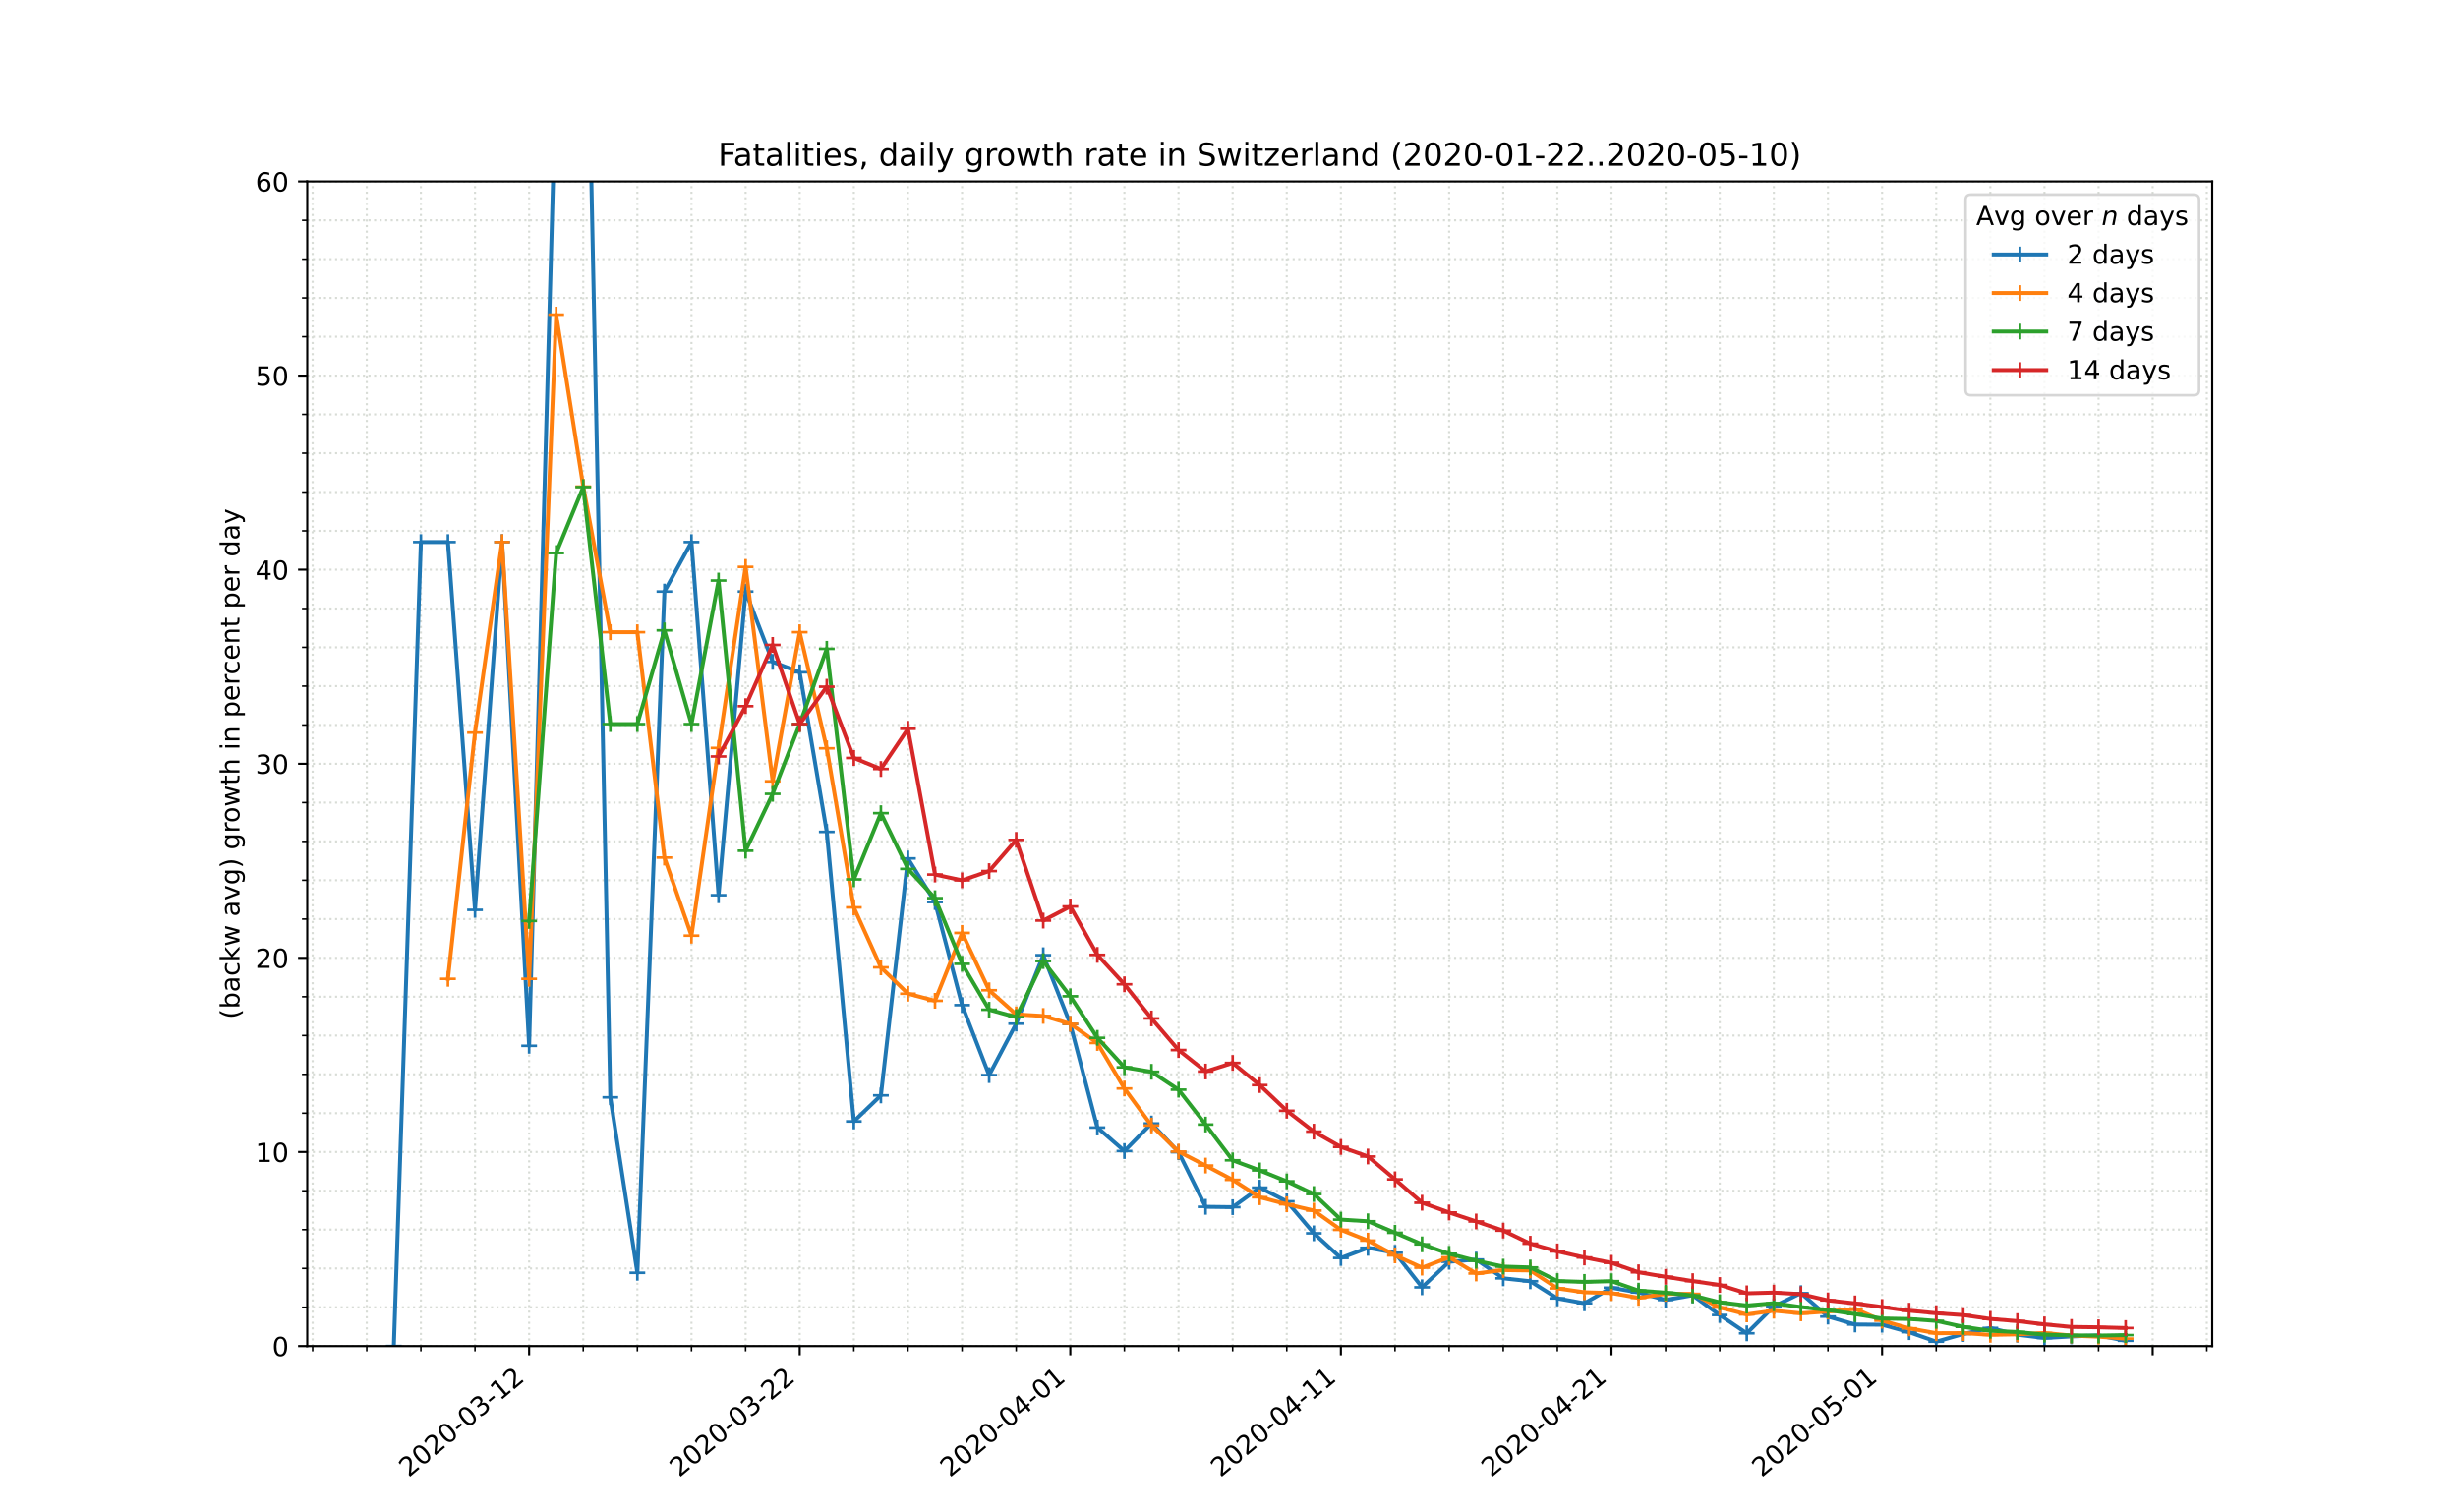 <?xml version="1.0" encoding="utf-8" standalone="no"?>
<!DOCTYPE svg PUBLIC "-//W3C//DTD SVG 1.1//EN"
  "http://www.w3.org/Graphics/SVG/1.1/DTD/svg11.dtd">
<!-- Created with matplotlib (https://matplotlib.org/) -->
<svg height="576pt" version="1.1" viewBox="0 0 936 576" width="936pt" xmlns="http://www.w3.org/2000/svg" xmlns:xlink="http://www.w3.org/1999/xlink">
 <defs>
  <style type="text/css">
*{stroke-linecap:butt;stroke-linejoin:round;}
  </style>
 </defs>
 <g id="figure_1">
  <g id="patch_1">
   <path d="M 0 576 
L 936 576 
L 936 0 
L 0 0 
z
" style="fill:#ffffff;"/>
  </g>
  <g id="axes_1">
   <g id="patch_2">
    <path d="M 117 512.64 
L 842.4 512.64 
L 842.4 69.12 
L 117 69.12 
z
" style="fill:#ffffff;"/>
   </g>
   <g id="matplotlib.axis_1">
    <g id="xtick_1">
     <g id="line2d_1">
      <path clip-path="url(#pb6f9ab4b1e)" d="M 201.493 512.64 
L 201.493 69.12 
" style="fill:none;stroke:#d8dcd6;stroke-dasharray:0.8,1.32;stroke-dashoffset:0;stroke-width:0.8;"/>
     </g>
     <g id="line2d_2">
      <defs>
       <path d="M 0 0 
L 0 3.5 
" id="m88c56454cf" style="stroke:#000000;stroke-width:0.8;"/>
      </defs>
      <g>
       <use style="stroke:#000000;stroke-width:0.8;" x="201.493" xlink:href="#m88c56454cf" y="512.64"/>
      </g>
     </g>
     <g id="text_1">
      <!-- 2020-03-12 -->
      <defs>
       <path d="M 19.188 8.297 
L 53.609 8.297 
L 53.609 0 
L 7.328 0 
L 7.328 8.297 
Q 12.938 14.109 22.625 23.891 
Q 32.328 33.688 34.812 36.531 
Q 39.547 41.844 41.422 45.531 
Q 43.312 49.219 43.312 52.781 
Q 43.312 58.594 39.234 62.25 
Q 35.156 65.922 28.609 65.922 
Q 23.969 65.922 18.812 64.312 
Q 13.672 62.703 7.812 59.422 
L 7.812 69.391 
Q 13.766 71.781 18.938 73 
Q 24.125 74.219 28.422 74.219 
Q 39.75 74.219 46.484 68.547 
Q 53.219 62.891 53.219 53.422 
Q 53.219 48.922 51.531 44.891 
Q 49.859 40.875 45.406 35.406 
Q 44.188 33.984 37.641 27.219 
Q 31.109 20.453 19.188 8.297 
z
" id="DejaVuSans-50"/>
       <path d="M 31.781 66.406 
Q 24.172 66.406 20.328 58.906 
Q 16.5 51.422 16.5 36.375 
Q 16.5 21.391 20.328 13.891 
Q 24.172 6.391 31.781 6.391 
Q 39.453 6.391 43.281 13.891 
Q 47.125 21.391 47.125 36.375 
Q 47.125 51.422 43.281 58.906 
Q 39.453 66.406 31.781 66.406 
z
M 31.781 74.219 
Q 44.047 74.219 50.516 64.516 
Q 56.984 54.828 56.984 36.375 
Q 56.984 17.969 50.516 8.266 
Q 44.047 -1.422 31.781 -1.422 
Q 19.531 -1.422 13.062 8.266 
Q 6.594 17.969 6.594 36.375 
Q 6.594 54.828 13.062 64.516 
Q 19.531 74.219 31.781 74.219 
z
" id="DejaVuSans-48"/>
       <path d="M 4.891 31.391 
L 31.203 31.391 
L 31.203 23.391 
L 4.891 23.391 
z
" id="DejaVuSans-45"/>
       <path d="M 40.578 39.312 
Q 47.656 37.797 51.625 33 
Q 55.609 28.219 55.609 21.188 
Q 55.609 10.406 48.188 4.484 
Q 40.766 -1.422 27.094 -1.422 
Q 22.516 -1.422 17.656 -0.516 
Q 12.797 0.391 7.625 2.203 
L 7.625 11.719 
Q 11.719 9.328 16.594 8.109 
Q 21.484 6.891 26.812 6.891 
Q 36.078 6.891 40.938 10.547 
Q 45.797 14.203 45.797 21.188 
Q 45.797 27.641 41.281 31.266 
Q 36.766 34.906 28.719 34.906 
L 20.219 34.906 
L 20.219 43.016 
L 29.109 43.016 
Q 36.375 43.016 40.234 45.922 
Q 44.094 48.828 44.094 54.297 
Q 44.094 59.906 40.109 62.906 
Q 36.141 65.922 28.719 65.922 
Q 24.656 65.922 20.016 65.031 
Q 15.375 64.156 9.812 62.312 
L 9.812 71.094 
Q 15.438 72.656 20.344 73.438 
Q 25.25 74.219 29.594 74.219 
Q 40.828 74.219 47.359 69.109 
Q 53.906 64.016 53.906 55.328 
Q 53.906 49.266 50.438 45.094 
Q 46.969 40.922 40.578 39.312 
z
" id="DejaVuSans-51"/>
       <path d="M 12.406 8.297 
L 28.516 8.297 
L 28.516 63.922 
L 10.984 60.406 
L 10.984 69.391 
L 28.422 72.906 
L 38.281 72.906 
L 38.281 8.297 
L 54.391 8.297 
L 54.391 0 
L 12.406 0 
z
" id="DejaVuSans-49"/>
      </defs>
      <g transform="translate(155.637 562.817)rotate(-40)scale(0.1 -0.1)">
       <use xlink:href="#DejaVuSans-50"/>
       <use x="63.623" xlink:href="#DejaVuSans-48"/>
       <use x="127.246" xlink:href="#DejaVuSans-50"/>
       <use x="190.869" xlink:href="#DejaVuSans-48"/>
       <use x="254.492" xlink:href="#DejaVuSans-45"/>
       <use x="290.576" xlink:href="#DejaVuSans-48"/>
       <use x="354.199" xlink:href="#DejaVuSans-51"/>
       <use x="417.822" xlink:href="#DejaVuSans-45"/>
       <use x="453.906" xlink:href="#DejaVuSans-49"/>
       <use x="517.529" xlink:href="#DejaVuSans-50"/>
      </g>
     </g>
    </g>
    <g id="xtick_2">
     <g id="line2d_3">
      <path clip-path="url(#pb6f9ab4b1e)" d="M 304.532 512.64 
L 304.532 69.12 
" style="fill:none;stroke:#d8dcd6;stroke-dasharray:0.8,1.32;stroke-dashoffset:0;stroke-width:0.8;"/>
     </g>
     <g id="line2d_4">
      <g>
       <use style="stroke:#000000;stroke-width:0.8;" x="304.532" xlink:href="#m88c56454cf" y="512.64"/>
      </g>
     </g>
     <g id="text_2">
      <!-- 2020-03-22 -->
      <g transform="translate(258.676 562.817)rotate(-40)scale(0.1 -0.1)">
       <use xlink:href="#DejaVuSans-50"/>
       <use x="63.623" xlink:href="#DejaVuSans-48"/>
       <use x="127.246" xlink:href="#DejaVuSans-50"/>
       <use x="190.869" xlink:href="#DejaVuSans-48"/>
       <use x="254.492" xlink:href="#DejaVuSans-45"/>
       <use x="290.576" xlink:href="#DejaVuSans-48"/>
       <use x="354.199" xlink:href="#DejaVuSans-51"/>
       <use x="417.822" xlink:href="#DejaVuSans-45"/>
       <use x="453.906" xlink:href="#DejaVuSans-50"/>
       <use x="517.529" xlink:href="#DejaVuSans-50"/>
      </g>
     </g>
    </g>
    <g id="xtick_3">
     <g id="line2d_5">
      <path clip-path="url(#pb6f9ab4b1e)" d="M 407.572 512.64 
L 407.572 69.12 
" style="fill:none;stroke:#d8dcd6;stroke-dasharray:0.8,1.32;stroke-dashoffset:0;stroke-width:0.8;"/>
     </g>
     <g id="line2d_6">
      <g>
       <use style="stroke:#000000;stroke-width:0.8;" x="407.572" xlink:href="#m88c56454cf" y="512.64"/>
      </g>
     </g>
     <g id="text_3">
      <!-- 2020-04-01 -->
      <defs>
       <path d="M 37.797 64.312 
L 12.891 25.391 
L 37.797 25.391 
z
M 35.203 72.906 
L 47.609 72.906 
L 47.609 25.391 
L 58.016 25.391 
L 58.016 17.188 
L 47.609 17.188 
L 47.609 0 
L 37.797 0 
L 37.797 17.188 
L 4.891 17.188 
L 4.891 26.703 
z
" id="DejaVuSans-52"/>
      </defs>
      <g transform="translate(361.716 562.817)rotate(-40)scale(0.1 -0.1)">
       <use xlink:href="#DejaVuSans-50"/>
       <use x="63.623" xlink:href="#DejaVuSans-48"/>
       <use x="127.246" xlink:href="#DejaVuSans-50"/>
       <use x="190.869" xlink:href="#DejaVuSans-48"/>
       <use x="254.492" xlink:href="#DejaVuSans-45"/>
       <use x="290.576" xlink:href="#DejaVuSans-48"/>
       <use x="354.199" xlink:href="#DejaVuSans-52"/>
       <use x="417.822" xlink:href="#DejaVuSans-45"/>
       <use x="453.906" xlink:href="#DejaVuSans-48"/>
       <use x="517.529" xlink:href="#DejaVuSans-49"/>
      </g>
     </g>
    </g>
    <g id="xtick_4">
     <g id="line2d_7">
      <path clip-path="url(#pb6f9ab4b1e)" d="M 510.612 512.64 
L 510.612 69.12 
" style="fill:none;stroke:#d8dcd6;stroke-dasharray:0.8,1.32;stroke-dashoffset:0;stroke-width:0.8;"/>
     </g>
     <g id="line2d_8">
      <g>
       <use style="stroke:#000000;stroke-width:0.8;" x="510.612" xlink:href="#m88c56454cf" y="512.64"/>
      </g>
     </g>
     <g id="text_4">
      <!-- 2020-04-11 -->
      <g transform="translate(464.756 562.817)rotate(-40)scale(0.1 -0.1)">
       <use xlink:href="#DejaVuSans-50"/>
       <use x="63.623" xlink:href="#DejaVuSans-48"/>
       <use x="127.246" xlink:href="#DejaVuSans-50"/>
       <use x="190.869" xlink:href="#DejaVuSans-48"/>
       <use x="254.492" xlink:href="#DejaVuSans-45"/>
       <use x="290.576" xlink:href="#DejaVuSans-48"/>
       <use x="354.199" xlink:href="#DejaVuSans-52"/>
       <use x="417.822" xlink:href="#DejaVuSans-45"/>
       <use x="453.906" xlink:href="#DejaVuSans-49"/>
       <use x="517.529" xlink:href="#DejaVuSans-49"/>
      </g>
     </g>
    </g>
    <g id="xtick_5">
     <g id="line2d_9">
      <path clip-path="url(#pb6f9ab4b1e)" d="M 613.652 512.64 
L 613.652 69.12 
" style="fill:none;stroke:#d8dcd6;stroke-dasharray:0.8,1.32;stroke-dashoffset:0;stroke-width:0.8;"/>
     </g>
     <g id="line2d_10">
      <g>
       <use style="stroke:#000000;stroke-width:0.8;" x="613.652" xlink:href="#m88c56454cf" y="512.64"/>
      </g>
     </g>
     <g id="text_5">
      <!-- 2020-04-21 -->
      <g transform="translate(567.796 562.817)rotate(-40)scale(0.1 -0.1)">
       <use xlink:href="#DejaVuSans-50"/>
       <use x="63.623" xlink:href="#DejaVuSans-48"/>
       <use x="127.246" xlink:href="#DejaVuSans-50"/>
       <use x="190.869" xlink:href="#DejaVuSans-48"/>
       <use x="254.492" xlink:href="#DejaVuSans-45"/>
       <use x="290.576" xlink:href="#DejaVuSans-48"/>
       <use x="354.199" xlink:href="#DejaVuSans-52"/>
       <use x="417.822" xlink:href="#DejaVuSans-45"/>
       <use x="453.906" xlink:href="#DejaVuSans-50"/>
       <use x="517.529" xlink:href="#DejaVuSans-49"/>
      </g>
     </g>
    </g>
    <g id="xtick_6">
     <g id="line2d_11">
      <path clip-path="url(#pb6f9ab4b1e)" d="M 716.691 512.64 
L 716.691 69.12 
" style="fill:none;stroke:#d8dcd6;stroke-dasharray:0.8,1.32;stroke-dashoffset:0;stroke-width:0.8;"/>
     </g>
     <g id="line2d_12">
      <g>
       <use style="stroke:#000000;stroke-width:0.8;" x="716.691" xlink:href="#m88c56454cf" y="512.64"/>
      </g>
     </g>
     <g id="text_6">
      <!-- 2020-05-01 -->
      <defs>
       <path d="M 10.797 72.906 
L 49.516 72.906 
L 49.516 64.594 
L 19.828 64.594 
L 19.828 46.734 
Q 21.969 47.469 24.109 47.828 
Q 26.266 48.188 28.422 48.188 
Q 40.625 48.188 47.75 41.5 
Q 54.891 34.812 54.891 23.391 
Q 54.891 11.625 47.562 5.094 
Q 40.234 -1.422 26.906 -1.422 
Q 22.312 -1.422 17.547 -0.641 
Q 12.797 0.141 7.719 1.703 
L 7.719 11.625 
Q 12.109 9.234 16.797 8.062 
Q 21.484 6.891 26.703 6.891 
Q 35.156 6.891 40.078 11.328 
Q 45.016 15.766 45.016 23.391 
Q 45.016 31 40.078 35.438 
Q 35.156 39.891 26.703 39.891 
Q 22.75 39.891 18.812 39.016 
Q 14.891 38.141 10.797 36.281 
z
" id="DejaVuSans-53"/>
      </defs>
      <g transform="translate(670.836 562.817)rotate(-40)scale(0.1 -0.1)">
       <use xlink:href="#DejaVuSans-50"/>
       <use x="63.623" xlink:href="#DejaVuSans-48"/>
       <use x="127.246" xlink:href="#DejaVuSans-50"/>
       <use x="190.869" xlink:href="#DejaVuSans-48"/>
       <use x="254.492" xlink:href="#DejaVuSans-45"/>
       <use x="290.576" xlink:href="#DejaVuSans-48"/>
       <use x="354.199" xlink:href="#DejaVuSans-53"/>
       <use x="417.822" xlink:href="#DejaVuSans-45"/>
       <use x="453.906" xlink:href="#DejaVuSans-48"/>
       <use x="517.529" xlink:href="#DejaVuSans-49"/>
      </g>
     </g>
    </g>
    <g id="xtick_7">
     <g id="line2d_13">
      <path clip-path="url(#pb6f9ab4b1e)" d="M 819.731 512.64 
L 819.731 69.12 
" style="fill:none;stroke:#d8dcd6;stroke-dasharray:0.8,1.32;stroke-dashoffset:0;stroke-width:0.8;"/>
     </g>
     <g id="line2d_14">
      <g>
       <use style="stroke:#000000;stroke-width:0.8;" x="819.731" xlink:href="#m88c56454cf" y="512.64"/>
      </g>
     </g>
    </g>
    <g id="xtick_8">
     <g id="line2d_15">
      <path clip-path="url(#pb6f9ab4b1e)" d="M 119.061 512.64 
L 119.061 69.12 
" style="fill:none;stroke:#d8dcd6;stroke-dasharray:0.8,1.32;stroke-dashoffset:0;stroke-width:0.8;"/>
     </g>
     <g id="line2d_16">
      <defs>
       <path d="M 0 0 
L 0 2 
" id="m67b3c141a5" style="stroke:#000000;stroke-width:0.6;"/>
      </defs>
      <g>
       <use style="stroke:#000000;stroke-width:0.6;" x="119.061" xlink:href="#m67b3c141a5" y="512.64"/>
      </g>
     </g>
    </g>
    <g id="xtick_9">
     <g id="line2d_17">
      <path clip-path="url(#pb6f9ab4b1e)" d="M 139.669 512.64 
L 139.669 69.12 
" style="fill:none;stroke:#d8dcd6;stroke-dasharray:0.8,1.32;stroke-dashoffset:0;stroke-width:0.8;"/>
     </g>
     <g id="line2d_18">
      <g>
       <use style="stroke:#000000;stroke-width:0.6;" x="139.669" xlink:href="#m67b3c141a5" y="512.64"/>
      </g>
     </g>
    </g>
    <g id="xtick_10">
     <g id="line2d_19">
      <path clip-path="url(#pb6f9ab4b1e)" d="M 160.277 512.64 
L 160.277 69.12 
" style="fill:none;stroke:#d8dcd6;stroke-dasharray:0.8,1.32;stroke-dashoffset:0;stroke-width:0.8;"/>
     </g>
     <g id="line2d_20">
      <g>
       <use style="stroke:#000000;stroke-width:0.6;" x="160.277" xlink:href="#m67b3c141a5" y="512.64"/>
      </g>
     </g>
    </g>
    <g id="xtick_11">
     <g id="line2d_21">
      <path clip-path="url(#pb6f9ab4b1e)" d="M 180.885 512.64 
L 180.885 69.12 
" style="fill:none;stroke:#d8dcd6;stroke-dasharray:0.8,1.32;stroke-dashoffset:0;stroke-width:0.8;"/>
     </g>
     <g id="line2d_22">
      <g>
       <use style="stroke:#000000;stroke-width:0.6;" x="180.885" xlink:href="#m67b3c141a5" y="512.64"/>
      </g>
     </g>
    </g>
    <g id="xtick_12">
     <g id="line2d_23">
      <path clip-path="url(#pb6f9ab4b1e)" d="M 222.101 512.64 
L 222.101 69.12 
" style="fill:none;stroke:#d8dcd6;stroke-dasharray:0.8,1.32;stroke-dashoffset:0;stroke-width:0.8;"/>
     </g>
     <g id="line2d_24">
      <g>
       <use style="stroke:#000000;stroke-width:0.6;" x="222.101" xlink:href="#m67b3c141a5" y="512.64"/>
      </g>
     </g>
    </g>
    <g id="xtick_13">
     <g id="line2d_25">
      <path clip-path="url(#pb6f9ab4b1e)" d="M 242.709 512.64 
L 242.709 69.12 
" style="fill:none;stroke:#d8dcd6;stroke-dasharray:0.8,1.32;stroke-dashoffset:0;stroke-width:0.8;"/>
     </g>
     <g id="line2d_26">
      <g>
       <use style="stroke:#000000;stroke-width:0.6;" x="242.709" xlink:href="#m67b3c141a5" y="512.64"/>
      </g>
     </g>
    </g>
    <g id="xtick_14">
     <g id="line2d_27">
      <path clip-path="url(#pb6f9ab4b1e)" d="M 263.316 512.64 
L 263.316 69.12 
" style="fill:none;stroke:#d8dcd6;stroke-dasharray:0.8,1.32;stroke-dashoffset:0;stroke-width:0.8;"/>
     </g>
     <g id="line2d_28">
      <g>
       <use style="stroke:#000000;stroke-width:0.6;" x="263.316" xlink:href="#m67b3c141a5" y="512.64"/>
      </g>
     </g>
    </g>
    <g id="xtick_15">
     <g id="line2d_29">
      <path clip-path="url(#pb6f9ab4b1e)" d="M 283.924 512.64 
L 283.924 69.12 
" style="fill:none;stroke:#d8dcd6;stroke-dasharray:0.8,1.32;stroke-dashoffset:0;stroke-width:0.8;"/>
     </g>
     <g id="line2d_30">
      <g>
       <use style="stroke:#000000;stroke-width:0.6;" x="283.924" xlink:href="#m67b3c141a5" y="512.64"/>
      </g>
     </g>
    </g>
    <g id="xtick_16">
     <g id="line2d_31">
      <path clip-path="url(#pb6f9ab4b1e)" d="M 325.14 512.64 
L 325.14 69.12 
" style="fill:none;stroke:#d8dcd6;stroke-dasharray:0.8,1.32;stroke-dashoffset:0;stroke-width:0.8;"/>
     </g>
     <g id="line2d_32">
      <g>
       <use style="stroke:#000000;stroke-width:0.6;" x="325.14" xlink:href="#m67b3c141a5" y="512.64"/>
      </g>
     </g>
    </g>
    <g id="xtick_17">
     <g id="line2d_33">
      <path clip-path="url(#pb6f9ab4b1e)" d="M 345.748 512.64 
L 345.748 69.12 
" style="fill:none;stroke:#d8dcd6;stroke-dasharray:0.8,1.32;stroke-dashoffset:0;stroke-width:0.8;"/>
     </g>
     <g id="line2d_34">
      <g>
       <use style="stroke:#000000;stroke-width:0.6;" x="345.748" xlink:href="#m67b3c141a5" y="512.64"/>
      </g>
     </g>
    </g>
    <g id="xtick_18">
     <g id="line2d_35">
      <path clip-path="url(#pb6f9ab4b1e)" d="M 366.356 512.64 
L 366.356 69.12 
" style="fill:none;stroke:#d8dcd6;stroke-dasharray:0.8,1.32;stroke-dashoffset:0;stroke-width:0.8;"/>
     </g>
     <g id="line2d_36">
      <g>
       <use style="stroke:#000000;stroke-width:0.6;" x="366.356" xlink:href="#m67b3c141a5" y="512.64"/>
      </g>
     </g>
    </g>
    <g id="xtick_19">
     <g id="line2d_37">
      <path clip-path="url(#pb6f9ab4b1e)" d="M 386.964 512.64 
L 386.964 69.12 
" style="fill:none;stroke:#d8dcd6;stroke-dasharray:0.8,1.32;stroke-dashoffset:0;stroke-width:0.8;"/>
     </g>
     <g id="line2d_38">
      <g>
       <use style="stroke:#000000;stroke-width:0.6;" x="386.964" xlink:href="#m67b3c141a5" y="512.64"/>
      </g>
     </g>
    </g>
    <g id="xtick_20">
     <g id="line2d_39">
      <path clip-path="url(#pb6f9ab4b1e)" d="M 428.18 512.64 
L 428.18 69.12 
" style="fill:none;stroke:#d8dcd6;stroke-dasharray:0.8,1.32;stroke-dashoffset:0;stroke-width:0.8;"/>
     </g>
     <g id="line2d_40">
      <g>
       <use style="stroke:#000000;stroke-width:0.6;" x="428.18" xlink:href="#m67b3c141a5" y="512.64"/>
      </g>
     </g>
    </g>
    <g id="xtick_21">
     <g id="line2d_41">
      <path clip-path="url(#pb6f9ab4b1e)" d="M 448.788 512.64 
L 448.788 69.12 
" style="fill:none;stroke:#d8dcd6;stroke-dasharray:0.8,1.32;stroke-dashoffset:0;stroke-width:0.8;"/>
     </g>
     <g id="line2d_42">
      <g>
       <use style="stroke:#000000;stroke-width:0.6;" x="448.788" xlink:href="#m67b3c141a5" y="512.64"/>
      </g>
     </g>
    </g>
    <g id="xtick_22">
     <g id="line2d_43">
      <path clip-path="url(#pb6f9ab4b1e)" d="M 469.396 512.64 
L 469.396 69.12 
" style="fill:none;stroke:#d8dcd6;stroke-dasharray:0.8,1.32;stroke-dashoffset:0;stroke-width:0.8;"/>
     </g>
     <g id="line2d_44">
      <g>
       <use style="stroke:#000000;stroke-width:0.6;" x="469.396" xlink:href="#m67b3c141a5" y="512.64"/>
      </g>
     </g>
    </g>
    <g id="xtick_23">
     <g id="line2d_45">
      <path clip-path="url(#pb6f9ab4b1e)" d="M 490.004 512.64 
L 490.004 69.12 
" style="fill:none;stroke:#d8dcd6;stroke-dasharray:0.8,1.32;stroke-dashoffset:0;stroke-width:0.8;"/>
     </g>
     <g id="line2d_46">
      <g>
       <use style="stroke:#000000;stroke-width:0.6;" x="490.004" xlink:href="#m67b3c141a5" y="512.64"/>
      </g>
     </g>
    </g>
    <g id="xtick_24">
     <g id="line2d_47">
      <path clip-path="url(#pb6f9ab4b1e)" d="M 531.22 512.64 
L 531.22 69.12 
" style="fill:none;stroke:#d8dcd6;stroke-dasharray:0.8,1.32;stroke-dashoffset:0;stroke-width:0.8;"/>
     </g>
     <g id="line2d_48">
      <g>
       <use style="stroke:#000000;stroke-width:0.6;" x="531.22" xlink:href="#m67b3c141a5" y="512.64"/>
      </g>
     </g>
    </g>
    <g id="xtick_25">
     <g id="line2d_49">
      <path clip-path="url(#pb6f9ab4b1e)" d="M 551.828 512.64 
L 551.828 69.12 
" style="fill:none;stroke:#d8dcd6;stroke-dasharray:0.8,1.32;stroke-dashoffset:0;stroke-width:0.8;"/>
     </g>
     <g id="line2d_50">
      <g>
       <use style="stroke:#000000;stroke-width:0.6;" x="551.828" xlink:href="#m67b3c141a5" y="512.64"/>
      </g>
     </g>
    </g>
    <g id="xtick_26">
     <g id="line2d_51">
      <path clip-path="url(#pb6f9ab4b1e)" d="M 572.436 512.64 
L 572.436 69.12 
" style="fill:none;stroke:#d8dcd6;stroke-dasharray:0.8,1.32;stroke-dashoffset:0;stroke-width:0.8;"/>
     </g>
     <g id="line2d_52">
      <g>
       <use style="stroke:#000000;stroke-width:0.6;" x="572.436" xlink:href="#m67b3c141a5" y="512.64"/>
      </g>
     </g>
    </g>
    <g id="xtick_27">
     <g id="line2d_53">
      <path clip-path="url(#pb6f9ab4b1e)" d="M 593.044 512.64 
L 593.044 69.12 
" style="fill:none;stroke:#d8dcd6;stroke-dasharray:0.8,1.32;stroke-dashoffset:0;stroke-width:0.8;"/>
     </g>
     <g id="line2d_54">
      <g>
       <use style="stroke:#000000;stroke-width:0.6;" x="593.044" xlink:href="#m67b3c141a5" y="512.64"/>
      </g>
     </g>
    </g>
    <g id="xtick_28">
     <g id="line2d_55">
      <path clip-path="url(#pb6f9ab4b1e)" d="M 634.26 512.64 
L 634.26 69.12 
" style="fill:none;stroke:#d8dcd6;stroke-dasharray:0.8,1.32;stroke-dashoffset:0;stroke-width:0.8;"/>
     </g>
     <g id="line2d_56">
      <g>
       <use style="stroke:#000000;stroke-width:0.6;" x="634.26" xlink:href="#m67b3c141a5" y="512.64"/>
      </g>
     </g>
    </g>
    <g id="xtick_29">
     <g id="line2d_57">
      <path clip-path="url(#pb6f9ab4b1e)" d="M 654.868 512.64 
L 654.868 69.12 
" style="fill:none;stroke:#d8dcd6;stroke-dasharray:0.8,1.32;stroke-dashoffset:0;stroke-width:0.8;"/>
     </g>
     <g id="line2d_58">
      <g>
       <use style="stroke:#000000;stroke-width:0.6;" x="654.868" xlink:href="#m67b3c141a5" y="512.64"/>
      </g>
     </g>
    </g>
    <g id="xtick_30">
     <g id="line2d_59">
      <path clip-path="url(#pb6f9ab4b1e)" d="M 675.476 512.64 
L 675.476 69.12 
" style="fill:none;stroke:#d8dcd6;stroke-dasharray:0.8,1.32;stroke-dashoffset:0;stroke-width:0.8;"/>
     </g>
     <g id="line2d_60">
      <g>
       <use style="stroke:#000000;stroke-width:0.6;" x="675.476" xlink:href="#m67b3c141a5" y="512.64"/>
      </g>
     </g>
    </g>
    <g id="xtick_31">
     <g id="line2d_61">
      <path clip-path="url(#pb6f9ab4b1e)" d="M 696.084 512.64 
L 696.084 69.12 
" style="fill:none;stroke:#d8dcd6;stroke-dasharray:0.8,1.32;stroke-dashoffset:0;stroke-width:0.8;"/>
     </g>
     <g id="line2d_62">
      <g>
       <use style="stroke:#000000;stroke-width:0.6;" x="696.084" xlink:href="#m67b3c141a5" y="512.64"/>
      </g>
     </g>
    </g>
    <g id="xtick_32">
     <g id="line2d_63">
      <path clip-path="url(#pb6f9ab4b1e)" d="M 737.299 512.64 
L 737.299 69.12 
" style="fill:none;stroke:#d8dcd6;stroke-dasharray:0.8,1.32;stroke-dashoffset:0;stroke-width:0.8;"/>
     </g>
     <g id="line2d_64">
      <g>
       <use style="stroke:#000000;stroke-width:0.6;" x="737.299" xlink:href="#m67b3c141a5" y="512.64"/>
      </g>
     </g>
    </g>
    <g id="xtick_33">
     <g id="line2d_65">
      <path clip-path="url(#pb6f9ab4b1e)" d="M 757.907 512.64 
L 757.907 69.12 
" style="fill:none;stroke:#d8dcd6;stroke-dasharray:0.8,1.32;stroke-dashoffset:0;stroke-width:0.8;"/>
     </g>
     <g id="line2d_66">
      <g>
       <use style="stroke:#000000;stroke-width:0.6;" x="757.907" xlink:href="#m67b3c141a5" y="512.64"/>
      </g>
     </g>
    </g>
    <g id="xtick_34">
     <g id="line2d_67">
      <path clip-path="url(#pb6f9ab4b1e)" d="M 778.515 512.64 
L 778.515 69.12 
" style="fill:none;stroke:#d8dcd6;stroke-dasharray:0.8,1.32;stroke-dashoffset:0;stroke-width:0.8;"/>
     </g>
     <g id="line2d_68">
      <g>
       <use style="stroke:#000000;stroke-width:0.6;" x="778.515" xlink:href="#m67b3c141a5" y="512.64"/>
      </g>
     </g>
    </g>
    <g id="xtick_35">
     <g id="line2d_69">
      <path clip-path="url(#pb6f9ab4b1e)" d="M 799.123 512.64 
L 799.123 69.12 
" style="fill:none;stroke:#d8dcd6;stroke-dasharray:0.8,1.32;stroke-dashoffset:0;stroke-width:0.8;"/>
     </g>
     <g id="line2d_70">
      <g>
       <use style="stroke:#000000;stroke-width:0.6;" x="799.123" xlink:href="#m67b3c141a5" y="512.64"/>
      </g>
     </g>
    </g>
    <g id="xtick_36">
     <g id="line2d_71">
      <path clip-path="url(#pb6f9ab4b1e)" d="M 840.339 512.64 
L 840.339 69.12 
" style="fill:none;stroke:#d8dcd6;stroke-dasharray:0.8,1.32;stroke-dashoffset:0;stroke-width:0.8;"/>
     </g>
     <g id="line2d_72">
      <g>
       <use style="stroke:#000000;stroke-width:0.6;" x="840.339" xlink:href="#m67b3c141a5" y="512.64"/>
      </g>
     </g>
    </g>
   </g>
   <g id="matplotlib.axis_2">
    <g id="ytick_1">
     <g id="line2d_73">
      <path clip-path="url(#pb6f9ab4b1e)" d="M 117 512.64 
L 842.4 512.64 
" style="fill:none;stroke:#d8dcd6;stroke-dasharray:0.8,1.32;stroke-dashoffset:0;stroke-width:0.8;"/>
     </g>
     <g id="line2d_74">
      <defs>
       <path d="M 0 0 
L -3.5 0 
" id="mf80526fda2" style="stroke:#000000;stroke-width:0.8;"/>
      </defs>
      <g>
       <use style="stroke:#000000;stroke-width:0.8;" x="117" xlink:href="#mf80526fda2" y="512.64"/>
      </g>
     </g>
     <g id="text_7">
      <!-- 0 -->
      <g transform="translate(103.638 516.439)scale(0.1 -0.1)">
       <use xlink:href="#DejaVuSans-48"/>
      </g>
     </g>
    </g>
    <g id="ytick_2">
     <g id="line2d_75">
      <path clip-path="url(#pb6f9ab4b1e)" d="M 117 438.72 
L 842.4 438.72 
" style="fill:none;stroke:#d8dcd6;stroke-dasharray:0.8,1.32;stroke-dashoffset:0;stroke-width:0.8;"/>
     </g>
     <g id="line2d_76">
      <g>
       <use style="stroke:#000000;stroke-width:0.8;" x="117" xlink:href="#mf80526fda2" y="438.72"/>
      </g>
     </g>
     <g id="text_8">
      <!-- 10 -->
      <g transform="translate(97.275 442.519)scale(0.1 -0.1)">
       <use xlink:href="#DejaVuSans-49"/>
       <use x="63.623" xlink:href="#DejaVuSans-48"/>
      </g>
     </g>
    </g>
    <g id="ytick_3">
     <g id="line2d_77">
      <path clip-path="url(#pb6f9ab4b1e)" d="M 117 364.8 
L 842.4 364.8 
" style="fill:none;stroke:#d8dcd6;stroke-dasharray:0.8,1.32;stroke-dashoffset:0;stroke-width:0.8;"/>
     </g>
     <g id="line2d_78">
      <g>
       <use style="stroke:#000000;stroke-width:0.8;" x="117" xlink:href="#mf80526fda2" y="364.8"/>
      </g>
     </g>
     <g id="text_9">
      <!-- 20 -->
      <g transform="translate(97.275 368.599)scale(0.1 -0.1)">
       <use xlink:href="#DejaVuSans-50"/>
       <use x="63.623" xlink:href="#DejaVuSans-48"/>
      </g>
     </g>
    </g>
    <g id="ytick_4">
     <g id="line2d_79">
      <path clip-path="url(#pb6f9ab4b1e)" d="M 117 290.88 
L 842.4 290.88 
" style="fill:none;stroke:#d8dcd6;stroke-dasharray:0.8,1.32;stroke-dashoffset:0;stroke-width:0.8;"/>
     </g>
     <g id="line2d_80">
      <g>
       <use style="stroke:#000000;stroke-width:0.8;" x="117" xlink:href="#mf80526fda2" y="290.88"/>
      </g>
     </g>
     <g id="text_10">
      <!-- 30 -->
      <g transform="translate(97.275 294.679)scale(0.1 -0.1)">
       <use xlink:href="#DejaVuSans-51"/>
       <use x="63.623" xlink:href="#DejaVuSans-48"/>
      </g>
     </g>
    </g>
    <g id="ytick_5">
     <g id="line2d_81">
      <path clip-path="url(#pb6f9ab4b1e)" d="M 117 216.96 
L 842.4 216.96 
" style="fill:none;stroke:#d8dcd6;stroke-dasharray:0.8,1.32;stroke-dashoffset:0;stroke-width:0.8;"/>
     </g>
     <g id="line2d_82">
      <g>
       <use style="stroke:#000000;stroke-width:0.8;" x="117" xlink:href="#mf80526fda2" y="216.96"/>
      </g>
     </g>
     <g id="text_11">
      <!-- 40 -->
      <g transform="translate(97.275 220.759)scale(0.1 -0.1)">
       <use xlink:href="#DejaVuSans-52"/>
       <use x="63.623" xlink:href="#DejaVuSans-48"/>
      </g>
     </g>
    </g>
    <g id="ytick_6">
     <g id="line2d_83">
      <path clip-path="url(#pb6f9ab4b1e)" d="M 117 143.04 
L 842.4 143.04 
" style="fill:none;stroke:#d8dcd6;stroke-dasharray:0.8,1.32;stroke-dashoffset:0;stroke-width:0.8;"/>
     </g>
     <g id="line2d_84">
      <g>
       <use style="stroke:#000000;stroke-width:0.8;" x="117" xlink:href="#mf80526fda2" y="143.04"/>
      </g>
     </g>
     <g id="text_12">
      <!-- 50 -->
      <g transform="translate(97.275 146.839)scale(0.1 -0.1)">
       <use xlink:href="#DejaVuSans-53"/>
       <use x="63.623" xlink:href="#DejaVuSans-48"/>
      </g>
     </g>
    </g>
    <g id="ytick_7">
     <g id="line2d_85">
      <path clip-path="url(#pb6f9ab4b1e)" d="M 117 69.12 
L 842.4 69.12 
" style="fill:none;stroke:#d8dcd6;stroke-dasharray:0.8,1.32;stroke-dashoffset:0;stroke-width:0.8;"/>
     </g>
     <g id="line2d_86">
      <g>
       <use style="stroke:#000000;stroke-width:0.8;" x="117" xlink:href="#mf80526fda2" y="69.12"/>
      </g>
     </g>
     <g id="text_13">
      <!-- 60 -->
      <defs>
       <path d="M 33.016 40.375 
Q 26.375 40.375 22.484 35.828 
Q 18.609 31.297 18.609 23.391 
Q 18.609 15.531 22.484 10.953 
Q 26.375 6.391 33.016 6.391 
Q 39.656 6.391 43.531 10.953 
Q 47.406 15.531 47.406 23.391 
Q 47.406 31.297 43.531 35.828 
Q 39.656 40.375 33.016 40.375 
z
M 52.594 71.297 
L 52.594 62.312 
Q 48.875 64.062 45.094 64.984 
Q 41.312 65.922 37.594 65.922 
Q 27.828 65.922 22.672 59.328 
Q 17.531 52.734 16.797 39.406 
Q 19.672 43.656 24.016 45.922 
Q 28.375 48.188 33.594 48.188 
Q 44.578 48.188 50.953 41.516 
Q 57.328 34.859 57.328 23.391 
Q 57.328 12.156 50.688 5.359 
Q 44.047 -1.422 33.016 -1.422 
Q 20.359 -1.422 13.672 8.266 
Q 6.984 17.969 6.984 36.375 
Q 6.984 53.656 15.188 63.938 
Q 23.391 74.219 37.203 74.219 
Q 40.922 74.219 44.703 73.484 
Q 48.484 72.75 52.594 71.297 
z
" id="DejaVuSans-54"/>
      </defs>
      <g transform="translate(97.275 72.919)scale(0.1 -0.1)">
       <use xlink:href="#DejaVuSans-54"/>
       <use x="63.623" xlink:href="#DejaVuSans-48"/>
      </g>
     </g>
    </g>
    <g id="ytick_8">
     <g id="line2d_87">
      <path clip-path="url(#pb6f9ab4b1e)" d="M 117 497.856 
L 842.4 497.856 
" style="fill:none;stroke:#d8dcd6;stroke-dasharray:0.8,1.32;stroke-dashoffset:0;stroke-width:0.8;"/>
     </g>
     <g id="line2d_88">
      <defs>
       <path d="M 0 0 
L -2 0 
" id="m3fe2a22086" style="stroke:#000000;stroke-width:0.6;"/>
      </defs>
      <g>
       <use style="stroke:#000000;stroke-width:0.6;" x="117" xlink:href="#m3fe2a22086" y="497.856"/>
      </g>
     </g>
    </g>
    <g id="ytick_9">
     <g id="line2d_89">
      <path clip-path="url(#pb6f9ab4b1e)" d="M 117 483.072 
L 842.4 483.072 
" style="fill:none;stroke:#d8dcd6;stroke-dasharray:0.8,1.32;stroke-dashoffset:0;stroke-width:0.8;"/>
     </g>
     <g id="line2d_90">
      <g>
       <use style="stroke:#000000;stroke-width:0.6;" x="117" xlink:href="#m3fe2a22086" y="483.072"/>
      </g>
     </g>
    </g>
    <g id="ytick_10">
     <g id="line2d_91">
      <path clip-path="url(#pb6f9ab4b1e)" d="M 117 468.288 
L 842.4 468.288 
" style="fill:none;stroke:#d8dcd6;stroke-dasharray:0.8,1.32;stroke-dashoffset:0;stroke-width:0.8;"/>
     </g>
     <g id="line2d_92">
      <g>
       <use style="stroke:#000000;stroke-width:0.6;" x="117" xlink:href="#m3fe2a22086" y="468.288"/>
      </g>
     </g>
    </g>
    <g id="ytick_11">
     <g id="line2d_93">
      <path clip-path="url(#pb6f9ab4b1e)" d="M 117 453.504 
L 842.4 453.504 
" style="fill:none;stroke:#d8dcd6;stroke-dasharray:0.8,1.32;stroke-dashoffset:0;stroke-width:0.8;"/>
     </g>
     <g id="line2d_94">
      <g>
       <use style="stroke:#000000;stroke-width:0.6;" x="117" xlink:href="#m3fe2a22086" y="453.504"/>
      </g>
     </g>
    </g>
    <g id="ytick_12">
     <g id="line2d_95">
      <path clip-path="url(#pb6f9ab4b1e)" d="M 117 423.936 
L 842.4 423.936 
" style="fill:none;stroke:#d8dcd6;stroke-dasharray:0.8,1.32;stroke-dashoffset:0;stroke-width:0.8;"/>
     </g>
     <g id="line2d_96">
      <g>
       <use style="stroke:#000000;stroke-width:0.6;" x="117" xlink:href="#m3fe2a22086" y="423.936"/>
      </g>
     </g>
    </g>
    <g id="ytick_13">
     <g id="line2d_97">
      <path clip-path="url(#pb6f9ab4b1e)" d="M 117 409.152 
L 842.4 409.152 
" style="fill:none;stroke:#d8dcd6;stroke-dasharray:0.8,1.32;stroke-dashoffset:0;stroke-width:0.8;"/>
     </g>
     <g id="line2d_98">
      <g>
       <use style="stroke:#000000;stroke-width:0.6;" x="117" xlink:href="#m3fe2a22086" y="409.152"/>
      </g>
     </g>
    </g>
    <g id="ytick_14">
     <g id="line2d_99">
      <path clip-path="url(#pb6f9ab4b1e)" d="M 117 394.368 
L 842.4 394.368 
" style="fill:none;stroke:#d8dcd6;stroke-dasharray:0.8,1.32;stroke-dashoffset:0;stroke-width:0.8;"/>
     </g>
     <g id="line2d_100">
      <g>
       <use style="stroke:#000000;stroke-width:0.6;" x="117" xlink:href="#m3fe2a22086" y="394.368"/>
      </g>
     </g>
    </g>
    <g id="ytick_15">
     <g id="line2d_101">
      <path clip-path="url(#pb6f9ab4b1e)" d="M 117 379.584 
L 842.4 379.584 
" style="fill:none;stroke:#d8dcd6;stroke-dasharray:0.8,1.32;stroke-dashoffset:0;stroke-width:0.8;"/>
     </g>
     <g id="line2d_102">
      <g>
       <use style="stroke:#000000;stroke-width:0.6;" x="117" xlink:href="#m3fe2a22086" y="379.584"/>
      </g>
     </g>
    </g>
    <g id="ytick_16">
     <g id="line2d_103">
      <path clip-path="url(#pb6f9ab4b1e)" d="M 117 350.016 
L 842.4 350.016 
" style="fill:none;stroke:#d8dcd6;stroke-dasharray:0.8,1.32;stroke-dashoffset:0;stroke-width:0.8;"/>
     </g>
     <g id="line2d_104">
      <g>
       <use style="stroke:#000000;stroke-width:0.6;" x="117" xlink:href="#m3fe2a22086" y="350.016"/>
      </g>
     </g>
    </g>
    <g id="ytick_17">
     <g id="line2d_105">
      <path clip-path="url(#pb6f9ab4b1e)" d="M 117 335.232 
L 842.4 335.232 
" style="fill:none;stroke:#d8dcd6;stroke-dasharray:0.8,1.32;stroke-dashoffset:0;stroke-width:0.8;"/>
     </g>
     <g id="line2d_106">
      <g>
       <use style="stroke:#000000;stroke-width:0.6;" x="117" xlink:href="#m3fe2a22086" y="335.232"/>
      </g>
     </g>
    </g>
    <g id="ytick_18">
     <g id="line2d_107">
      <path clip-path="url(#pb6f9ab4b1e)" d="M 117 320.448 
L 842.4 320.448 
" style="fill:none;stroke:#d8dcd6;stroke-dasharray:0.8,1.32;stroke-dashoffset:0;stroke-width:0.8;"/>
     </g>
     <g id="line2d_108">
      <g>
       <use style="stroke:#000000;stroke-width:0.6;" x="117" xlink:href="#m3fe2a22086" y="320.448"/>
      </g>
     </g>
    </g>
    <g id="ytick_19">
     <g id="line2d_109">
      <path clip-path="url(#pb6f9ab4b1e)" d="M 117 305.664 
L 842.4 305.664 
" style="fill:none;stroke:#d8dcd6;stroke-dasharray:0.8,1.32;stroke-dashoffset:0;stroke-width:0.8;"/>
     </g>
     <g id="line2d_110">
      <g>
       <use style="stroke:#000000;stroke-width:0.6;" x="117" xlink:href="#m3fe2a22086" y="305.664"/>
      </g>
     </g>
    </g>
    <g id="ytick_20">
     <g id="line2d_111">
      <path clip-path="url(#pb6f9ab4b1e)" d="M 117 276.096 
L 842.4 276.096 
" style="fill:none;stroke:#d8dcd6;stroke-dasharray:0.8,1.32;stroke-dashoffset:0;stroke-width:0.8;"/>
     </g>
     <g id="line2d_112">
      <g>
       <use style="stroke:#000000;stroke-width:0.6;" x="117" xlink:href="#m3fe2a22086" y="276.096"/>
      </g>
     </g>
    </g>
    <g id="ytick_21">
     <g id="line2d_113">
      <path clip-path="url(#pb6f9ab4b1e)" d="M 117 261.312 
L 842.4 261.312 
" style="fill:none;stroke:#d8dcd6;stroke-dasharray:0.8,1.32;stroke-dashoffset:0;stroke-width:0.8;"/>
     </g>
     <g id="line2d_114">
      <g>
       <use style="stroke:#000000;stroke-width:0.6;" x="117" xlink:href="#m3fe2a22086" y="261.312"/>
      </g>
     </g>
    </g>
    <g id="ytick_22">
     <g id="line2d_115">
      <path clip-path="url(#pb6f9ab4b1e)" d="M 117 246.528 
L 842.4 246.528 
" style="fill:none;stroke:#d8dcd6;stroke-dasharray:0.8,1.32;stroke-dashoffset:0;stroke-width:0.8;"/>
     </g>
     <g id="line2d_116">
      <g>
       <use style="stroke:#000000;stroke-width:0.6;" x="117" xlink:href="#m3fe2a22086" y="246.528"/>
      </g>
     </g>
    </g>
    <g id="ytick_23">
     <g id="line2d_117">
      <path clip-path="url(#pb6f9ab4b1e)" d="M 117 231.744 
L 842.4 231.744 
" style="fill:none;stroke:#d8dcd6;stroke-dasharray:0.8,1.32;stroke-dashoffset:0;stroke-width:0.8;"/>
     </g>
     <g id="line2d_118">
      <g>
       <use style="stroke:#000000;stroke-width:0.6;" x="117" xlink:href="#m3fe2a22086" y="231.744"/>
      </g>
     </g>
    </g>
    <g id="ytick_24">
     <g id="line2d_119">
      <path clip-path="url(#pb6f9ab4b1e)" d="M 117 202.176 
L 842.4 202.176 
" style="fill:none;stroke:#d8dcd6;stroke-dasharray:0.8,1.32;stroke-dashoffset:0;stroke-width:0.8;"/>
     </g>
     <g id="line2d_120">
      <g>
       <use style="stroke:#000000;stroke-width:0.6;" x="117" xlink:href="#m3fe2a22086" y="202.176"/>
      </g>
     </g>
    </g>
    <g id="ytick_25">
     <g id="line2d_121">
      <path clip-path="url(#pb6f9ab4b1e)" d="M 117 187.392 
L 842.4 187.392 
" style="fill:none;stroke:#d8dcd6;stroke-dasharray:0.8,1.32;stroke-dashoffset:0;stroke-width:0.8;"/>
     </g>
     <g id="line2d_122">
      <g>
       <use style="stroke:#000000;stroke-width:0.6;" x="117" xlink:href="#m3fe2a22086" y="187.392"/>
      </g>
     </g>
    </g>
    <g id="ytick_26">
     <g id="line2d_123">
      <path clip-path="url(#pb6f9ab4b1e)" d="M 117 172.608 
L 842.4 172.608 
" style="fill:none;stroke:#d8dcd6;stroke-dasharray:0.8,1.32;stroke-dashoffset:0;stroke-width:0.8;"/>
     </g>
     <g id="line2d_124">
      <g>
       <use style="stroke:#000000;stroke-width:0.6;" x="117" xlink:href="#m3fe2a22086" y="172.608"/>
      </g>
     </g>
    </g>
    <g id="ytick_27">
     <g id="line2d_125">
      <path clip-path="url(#pb6f9ab4b1e)" d="M 117 157.824 
L 842.4 157.824 
" style="fill:none;stroke:#d8dcd6;stroke-dasharray:0.8,1.32;stroke-dashoffset:0;stroke-width:0.8;"/>
     </g>
     <g id="line2d_126">
      <g>
       <use style="stroke:#000000;stroke-width:0.6;" x="117" xlink:href="#m3fe2a22086" y="157.824"/>
      </g>
     </g>
    </g>
    <g id="ytick_28">
     <g id="line2d_127">
      <path clip-path="url(#pb6f9ab4b1e)" d="M 117 128.256 
L 842.4 128.256 
" style="fill:none;stroke:#d8dcd6;stroke-dasharray:0.8,1.32;stroke-dashoffset:0;stroke-width:0.8;"/>
     </g>
     <g id="line2d_128">
      <g>
       <use style="stroke:#000000;stroke-width:0.6;" x="117" xlink:href="#m3fe2a22086" y="128.256"/>
      </g>
     </g>
    </g>
    <g id="ytick_29">
     <g id="line2d_129">
      <path clip-path="url(#pb6f9ab4b1e)" d="M 117 113.472 
L 842.4 113.472 
" style="fill:none;stroke:#d8dcd6;stroke-dasharray:0.8,1.32;stroke-dashoffset:0;stroke-width:0.8;"/>
     </g>
     <g id="line2d_130">
      <g>
       <use style="stroke:#000000;stroke-width:0.6;" x="117" xlink:href="#m3fe2a22086" y="113.472"/>
      </g>
     </g>
    </g>
    <g id="ytick_30">
     <g id="line2d_131">
      <path clip-path="url(#pb6f9ab4b1e)" d="M 117 98.688 
L 842.4 98.688 
" style="fill:none;stroke:#d8dcd6;stroke-dasharray:0.8,1.32;stroke-dashoffset:0;stroke-width:0.8;"/>
     </g>
     <g id="line2d_132">
      <g>
       <use style="stroke:#000000;stroke-width:0.6;" x="117" xlink:href="#m3fe2a22086" y="98.688"/>
      </g>
     </g>
    </g>
    <g id="ytick_31">
     <g id="line2d_133">
      <path clip-path="url(#pb6f9ab4b1e)" d="M 117 83.904 
L 842.4 83.904 
" style="fill:none;stroke:#d8dcd6;stroke-dasharray:0.8,1.32;stroke-dashoffset:0;stroke-width:0.8;"/>
     </g>
     <g id="line2d_134">
      <g>
       <use style="stroke:#000000;stroke-width:0.6;" x="117" xlink:href="#m3fe2a22086" y="83.904"/>
      </g>
     </g>
    </g>
    <g id="text_14">
     <!-- (backw avg) growth in percent per day -->
     <defs>
      <path d="M 31 75.875 
Q 24.469 64.656 21.281 53.656 
Q 18.109 42.672 18.109 31.391 
Q 18.109 20.125 21.312 9.062 
Q 24.516 -2 31 -13.188 
L 23.188 -13.188 
Q 15.875 -1.703 12.234 9.375 
Q 8.594 20.453 8.594 31.391 
Q 8.594 42.281 12.203 53.312 
Q 15.828 64.359 23.188 75.875 
z
" id="DejaVuSans-40"/>
      <path d="M 48.688 27.297 
Q 48.688 37.203 44.609 42.844 
Q 40.531 48.484 33.406 48.484 
Q 26.266 48.484 22.188 42.844 
Q 18.109 37.203 18.109 27.297 
Q 18.109 17.391 22.188 11.75 
Q 26.266 6.109 33.406 6.109 
Q 40.531 6.109 44.609 11.75 
Q 48.688 17.391 48.688 27.297 
z
M 18.109 46.391 
Q 20.953 51.266 25.266 53.625 
Q 29.594 56 35.594 56 
Q 45.562 56 51.781 48.094 
Q 58.016 40.188 58.016 27.297 
Q 58.016 14.406 51.781 6.484 
Q 45.562 -1.422 35.594 -1.422 
Q 29.594 -1.422 25.266 0.953 
Q 20.953 3.328 18.109 8.203 
L 18.109 0 
L 9.078 0 
L 9.078 75.984 
L 18.109 75.984 
z
" id="DejaVuSans-98"/>
      <path d="M 34.281 27.484 
Q 23.391 27.484 19.188 25 
Q 14.984 22.516 14.984 16.5 
Q 14.984 11.719 18.141 8.906 
Q 21.297 6.109 26.703 6.109 
Q 34.188 6.109 38.703 11.406 
Q 43.219 16.703 43.219 25.484 
L 43.219 27.484 
z
M 52.203 31.203 
L 52.203 0 
L 43.219 0 
L 43.219 8.297 
Q 40.141 3.328 35.547 0.953 
Q 30.953 -1.422 24.312 -1.422 
Q 15.922 -1.422 10.953 3.297 
Q 6 8.016 6 15.922 
Q 6 25.141 12.172 29.828 
Q 18.359 34.516 30.609 34.516 
L 43.219 34.516 
L 43.219 35.406 
Q 43.219 41.609 39.141 45 
Q 35.062 48.391 27.688 48.391 
Q 23 48.391 18.547 47.266 
Q 14.109 46.141 10.016 43.891 
L 10.016 52.203 
Q 14.938 54.109 19.578 55.047 
Q 24.219 56 28.609 56 
Q 40.484 56 46.344 49.844 
Q 52.203 43.703 52.203 31.203 
z
" id="DejaVuSans-97"/>
      <path d="M 48.781 52.594 
L 48.781 44.188 
Q 44.969 46.297 41.141 47.344 
Q 37.312 48.391 33.406 48.391 
Q 24.656 48.391 19.812 42.844 
Q 14.984 37.312 14.984 27.297 
Q 14.984 17.281 19.812 11.734 
Q 24.656 6.203 33.406 6.203 
Q 37.312 6.203 41.141 7.25 
Q 44.969 8.297 48.781 10.406 
L 48.781 2.094 
Q 45.016 0.344 40.984 -0.531 
Q 36.969 -1.422 32.422 -1.422 
Q 20.062 -1.422 12.781 6.344 
Q 5.516 14.109 5.516 27.297 
Q 5.516 40.672 12.859 48.328 
Q 20.219 56 33.016 56 
Q 37.156 56 41.109 55.141 
Q 45.062 54.297 48.781 52.594 
z
" id="DejaVuSans-99"/>
      <path d="M 9.078 75.984 
L 18.109 75.984 
L 18.109 31.109 
L 44.922 54.688 
L 56.391 54.688 
L 27.391 29.109 
L 57.625 0 
L 45.906 0 
L 18.109 26.703 
L 18.109 0 
L 9.078 0 
z
" id="DejaVuSans-107"/>
      <path d="M 4.203 54.688 
L 13.188 54.688 
L 24.422 12.016 
L 35.594 54.688 
L 46.188 54.688 
L 57.422 12.016 
L 68.609 54.688 
L 77.594 54.688 
L 63.281 0 
L 52.688 0 
L 40.922 44.828 
L 29.109 0 
L 18.5 0 
z
" id="DejaVuSans-119"/>
      <path id="DejaVuSans-32"/>
      <path d="M 2.984 54.688 
L 12.5 54.688 
L 29.594 8.797 
L 46.688 54.688 
L 56.203 54.688 
L 35.688 0 
L 23.484 0 
z
" id="DejaVuSans-118"/>
      <path d="M 45.406 27.984 
Q 45.406 37.75 41.375 43.109 
Q 37.359 48.484 30.078 48.484 
Q 22.859 48.484 18.828 43.109 
Q 14.797 37.75 14.797 27.984 
Q 14.797 18.266 18.828 12.891 
Q 22.859 7.516 30.078 7.516 
Q 37.359 7.516 41.375 12.891 
Q 45.406 18.266 45.406 27.984 
z
M 54.391 6.781 
Q 54.391 -7.172 48.188 -13.984 
Q 42 -20.797 29.203 -20.797 
Q 24.469 -20.797 20.266 -20.094 
Q 16.062 -19.391 12.109 -17.922 
L 12.109 -9.188 
Q 16.062 -11.328 19.922 -12.344 
Q 23.781 -13.375 27.781 -13.375 
Q 36.625 -13.375 41.016 -8.766 
Q 45.406 -4.156 45.406 5.172 
L 45.406 9.625 
Q 42.625 4.781 38.281 2.391 
Q 33.938 0 27.875 0 
Q 17.828 0 11.672 7.656 
Q 5.516 15.328 5.516 27.984 
Q 5.516 40.672 11.672 48.328 
Q 17.828 56 27.875 56 
Q 33.938 56 38.281 53.609 
Q 42.625 51.219 45.406 46.391 
L 45.406 54.688 
L 54.391 54.688 
z
" id="DejaVuSans-103"/>
      <path d="M 8.016 75.875 
L 15.828 75.875 
Q 23.141 64.359 26.781 53.312 
Q 30.422 42.281 30.422 31.391 
Q 30.422 20.453 26.781 9.375 
Q 23.141 -1.703 15.828 -13.188 
L 8.016 -13.188 
Q 14.5 -2 17.703 9.062 
Q 20.906 20.125 20.906 31.391 
Q 20.906 42.672 17.703 53.656 
Q 14.5 64.656 8.016 75.875 
z
" id="DejaVuSans-41"/>
      <path d="M 41.109 46.297 
Q 39.594 47.172 37.812 47.578 
Q 36.031 48 33.891 48 
Q 26.266 48 22.188 43.047 
Q 18.109 38.094 18.109 28.812 
L 18.109 0 
L 9.078 0 
L 9.078 54.688 
L 18.109 54.688 
L 18.109 46.188 
Q 20.953 51.172 25.484 53.578 
Q 30.031 56 36.531 56 
Q 37.453 56 38.578 55.875 
Q 39.703 55.766 41.062 55.516 
z
" id="DejaVuSans-114"/>
      <path d="M 30.609 48.391 
Q 23.391 48.391 19.188 42.75 
Q 14.984 37.109 14.984 27.297 
Q 14.984 17.484 19.156 11.844 
Q 23.344 6.203 30.609 6.203 
Q 37.797 6.203 41.984 11.859 
Q 46.188 17.531 46.188 27.297 
Q 46.188 37.016 41.984 42.703 
Q 37.797 48.391 30.609 48.391 
z
M 30.609 56 
Q 42.328 56 49.016 48.375 
Q 55.719 40.766 55.719 27.297 
Q 55.719 13.875 49.016 6.219 
Q 42.328 -1.422 30.609 -1.422 
Q 18.844 -1.422 12.172 6.219 
Q 5.516 13.875 5.516 27.297 
Q 5.516 40.766 12.172 48.375 
Q 18.844 56 30.609 56 
z
" id="DejaVuSans-111"/>
      <path d="M 18.312 70.219 
L 18.312 54.688 
L 36.812 54.688 
L 36.812 47.703 
L 18.312 47.703 
L 18.312 18.016 
Q 18.312 11.328 20.141 9.422 
Q 21.969 7.516 27.594 7.516 
L 36.812 7.516 
L 36.812 0 
L 27.594 0 
Q 17.188 0 13.234 3.875 
Q 9.281 7.766 9.281 18.016 
L 9.281 47.703 
L 2.688 47.703 
L 2.688 54.688 
L 9.281 54.688 
L 9.281 70.219 
z
" id="DejaVuSans-116"/>
      <path d="M 54.891 33.016 
L 54.891 0 
L 45.906 0 
L 45.906 32.719 
Q 45.906 40.484 42.875 44.328 
Q 39.844 48.188 33.797 48.188 
Q 26.516 48.188 22.312 43.547 
Q 18.109 38.922 18.109 30.906 
L 18.109 0 
L 9.078 0 
L 9.078 75.984 
L 18.109 75.984 
L 18.109 46.188 
Q 21.344 51.125 25.703 53.562 
Q 30.078 56 35.797 56 
Q 45.219 56 50.047 50.172 
Q 54.891 44.344 54.891 33.016 
z
" id="DejaVuSans-104"/>
      <path d="M 9.422 54.688 
L 18.406 54.688 
L 18.406 0 
L 9.422 0 
z
M 9.422 75.984 
L 18.406 75.984 
L 18.406 64.594 
L 9.422 64.594 
z
" id="DejaVuSans-105"/>
      <path d="M 54.891 33.016 
L 54.891 0 
L 45.906 0 
L 45.906 32.719 
Q 45.906 40.484 42.875 44.328 
Q 39.844 48.188 33.797 48.188 
Q 26.516 48.188 22.312 43.547 
Q 18.109 38.922 18.109 30.906 
L 18.109 0 
L 9.078 0 
L 9.078 54.688 
L 18.109 54.688 
L 18.109 46.188 
Q 21.344 51.125 25.703 53.562 
Q 30.078 56 35.797 56 
Q 45.219 56 50.047 50.172 
Q 54.891 44.344 54.891 33.016 
z
" id="DejaVuSans-110"/>
      <path d="M 18.109 8.203 
L 18.109 -20.797 
L 9.078 -20.797 
L 9.078 54.688 
L 18.109 54.688 
L 18.109 46.391 
Q 20.953 51.266 25.266 53.625 
Q 29.594 56 35.594 56 
Q 45.562 56 51.781 48.094 
Q 58.016 40.188 58.016 27.297 
Q 58.016 14.406 51.781 6.484 
Q 45.562 -1.422 35.594 -1.422 
Q 29.594 -1.422 25.266 0.953 
Q 20.953 3.328 18.109 8.203 
z
M 48.688 27.297 
Q 48.688 37.203 44.609 42.844 
Q 40.531 48.484 33.406 48.484 
Q 26.266 48.484 22.188 42.844 
Q 18.109 37.203 18.109 27.297 
Q 18.109 17.391 22.188 11.75 
Q 26.266 6.109 33.406 6.109 
Q 40.531 6.109 44.609 11.75 
Q 48.688 17.391 48.688 27.297 
z
" id="DejaVuSans-112"/>
      <path d="M 56.203 29.594 
L 56.203 25.203 
L 14.891 25.203 
Q 15.484 15.922 20.484 11.062 
Q 25.484 6.203 34.422 6.203 
Q 39.594 6.203 44.453 7.469 
Q 49.312 8.734 54.109 11.281 
L 54.109 2.781 
Q 49.266 0.734 44.188 -0.344 
Q 39.109 -1.422 33.891 -1.422 
Q 20.797 -1.422 13.156 6.188 
Q 5.516 13.812 5.516 26.812 
Q 5.516 40.234 12.766 48.109 
Q 20.016 56 32.328 56 
Q 43.359 56 49.781 48.891 
Q 56.203 41.797 56.203 29.594 
z
M 47.219 32.234 
Q 47.125 39.594 43.094 43.984 
Q 39.062 48.391 32.422 48.391 
Q 24.906 48.391 20.391 44.141 
Q 15.875 39.891 15.188 32.172 
z
" id="DejaVuSans-101"/>
      <path d="M 45.406 46.391 
L 45.406 75.984 
L 54.391 75.984 
L 54.391 0 
L 45.406 0 
L 45.406 8.203 
Q 42.578 3.328 38.25 0.953 
Q 33.938 -1.422 27.875 -1.422 
Q 17.969 -1.422 11.734 6.484 
Q 5.516 14.406 5.516 27.297 
Q 5.516 40.188 11.734 48.094 
Q 17.969 56 27.875 56 
Q 33.938 56 38.25 53.625 
Q 42.578 51.266 45.406 46.391 
z
M 14.797 27.297 
Q 14.797 17.391 18.875 11.75 
Q 22.953 6.109 30.078 6.109 
Q 37.203 6.109 41.297 11.75 
Q 45.406 17.391 45.406 27.297 
Q 45.406 37.203 41.297 42.844 
Q 37.203 48.484 30.078 48.484 
Q 22.953 48.484 18.875 42.844 
Q 14.797 37.203 14.797 27.297 
z
" id="DejaVuSans-100"/>
      <path d="M 32.172 -5.078 
Q 28.375 -14.844 24.75 -17.812 
Q 21.141 -20.797 15.094 -20.797 
L 7.906 -20.797 
L 7.906 -13.281 
L 13.188 -13.281 
Q 16.891 -13.281 18.938 -11.516 
Q 21 -9.766 23.484 -3.219 
L 25.094 0.875 
L 2.984 54.688 
L 12.5 54.688 
L 29.594 11.922 
L 46.688 54.688 
L 56.203 54.688 
z
" id="DejaVuSans-121"/>
     </defs>
     <g transform="translate(91.195 388.09)rotate(-90)scale(0.1 -0.1)">
      <use xlink:href="#DejaVuSans-40"/>
      <use x="39.014" xlink:href="#DejaVuSans-98"/>
      <use x="102.49" xlink:href="#DejaVuSans-97"/>
      <use x="163.77" xlink:href="#DejaVuSans-99"/>
      <use x="218.75" xlink:href="#DejaVuSans-107"/>
      <use x="276.66" xlink:href="#DejaVuSans-119"/>
      <use x="358.447" xlink:href="#DejaVuSans-32"/>
      <use x="390.234" xlink:href="#DejaVuSans-97"/>
      <use x="451.514" xlink:href="#DejaVuSans-118"/>
      <use x="510.693" xlink:href="#DejaVuSans-103"/>
      <use x="574.17" xlink:href="#DejaVuSans-41"/>
      <use x="613.184" xlink:href="#DejaVuSans-32"/>
      <use x="644.971" xlink:href="#DejaVuSans-103"/>
      <use x="708.447" xlink:href="#DejaVuSans-114"/>
      <use x="747.311" xlink:href="#DejaVuSans-111"/>
      <use x="808.492" xlink:href="#DejaVuSans-119"/>
      <use x="890.279" xlink:href="#DejaVuSans-116"/>
      <use x="929.488" xlink:href="#DejaVuSans-104"/>
      <use x="992.867" xlink:href="#DejaVuSans-32"/>
      <use x="1024.654" xlink:href="#DejaVuSans-105"/>
      <use x="1052.438" xlink:href="#DejaVuSans-110"/>
      <use x="1115.816" xlink:href="#DejaVuSans-32"/>
      <use x="1147.604" xlink:href="#DejaVuSans-112"/>
      <use x="1211.08" xlink:href="#DejaVuSans-101"/>
      <use x="1272.604" xlink:href="#DejaVuSans-114"/>
      <use x="1311.467" xlink:href="#DejaVuSans-99"/>
      <use x="1366.447" xlink:href="#DejaVuSans-101"/>
      <use x="1427.971" xlink:href="#DejaVuSans-110"/>
      <use x="1491.35" xlink:href="#DejaVuSans-116"/>
      <use x="1530.559" xlink:href="#DejaVuSans-32"/>
      <use x="1562.346" xlink:href="#DejaVuSans-112"/>
      <use x="1625.822" xlink:href="#DejaVuSans-101"/>
      <use x="1687.346" xlink:href="#DejaVuSans-114"/>
      <use x="1728.459" xlink:href="#DejaVuSans-32"/>
      <use x="1760.246" xlink:href="#DejaVuSans-100"/>
      <use x="1823.723" xlink:href="#DejaVuSans-97"/>
      <use x="1885.002" xlink:href="#DejaVuSans-121"/>
     </g>
    </g>
   </g>
   <g id="line2d_135">
    <path clip-path="url(#pb6f9ab4b1e)" d="M 149.973 512.64 
L 160.277 206.453 
L 170.581 206.453 
L 180.885 346.509 
L 191.189 206.453 
L 201.493 398.285 
L 211.797 26.015 
L 214.403 -1 
M 223.749 -1 
L 232.405 417.91 
L 242.709 484.736 
L 253.012 225.291 
L 263.316 206.453 
L 273.62 340.937 
L 283.924 225.291 
L 294.228 252.069 
L 304.532 256.026 
L 314.836 316.818 
L 325.14 427.078 
L 335.444 417.166 
L 345.748 326.932 
L 356.052 343.555 
L 366.356 382.785 
L 376.66 409.443 
L 386.964 389.84 
L 397.268 363.774 
L 407.572 390.004 
L 417.876 429.407 
L 428.18 438.362 
L 438.484 427.86 
L 448.788 438.783 
L 459.092 459.602 
L 469.396 459.739 
L 479.7 452.295 
L 490.004 457.522 
L 500.308 469.7 
L 510.612 479.092 
L 520.916 475.225 
L 531.22 477.105 
L 541.524 490.255 
L 551.828 480.534 
L 562.132 479.689 
L 572.436 486.839 
L 582.74 487.951 
L 593.044 494.481 
L 603.348 496.339 
L 613.652 490.421 
L 623.956 492.23 
L 634.26 495.093 
L 644.564 493.299 
L 654.868 500.804 
L 665.172 507.771 
L 675.476 497.539 
L 685.78 492.484 
L 696.084 501.404 
L 706.388 504.419 
L 716.691 504.5 
L 726.995 507.339 
L 737.299 510.956 
L 747.603 508.04 
L 757.907 505.75 
L 768.211 508.302 
L 778.515 509.558 
L 788.819 508.963 
L 799.123 508.567 
L 809.427 510.615 
" style="fill:none;stroke:#1f77b4;stroke-linecap:square;stroke-width:1.5;"/>
    <defs>
     <path d="M -3 0 
L 3 0 
M 0 3 
L 0 -3 
" id="mf85612ebea" style="stroke:#1f77b4;"/>
    </defs>
    <g clip-path="url(#pb6f9ab4b1e)">
     <use style="fill:#1f77b4;stroke:#1f77b4;" x="149.973" xlink:href="#mf85612ebea" y="512.64"/>
     <use style="fill:#1f77b4;stroke:#1f77b4;" x="160.277" xlink:href="#mf85612ebea" y="206.453"/>
     <use style="fill:#1f77b4;stroke:#1f77b4;" x="170.581" xlink:href="#mf85612ebea" y="206.453"/>
     <use style="fill:#1f77b4;stroke:#1f77b4;" x="180.885" xlink:href="#mf85612ebea" y="346.509"/>
     <use style="fill:#1f77b4;stroke:#1f77b4;" x="191.189" xlink:href="#mf85612ebea" y="206.453"/>
     <use style="fill:#1f77b4;stroke:#1f77b4;" x="201.493" xlink:href="#mf85612ebea" y="398.285"/>
     <use style="fill:#1f77b4;stroke:#1f77b4;" x="211.797" xlink:href="#mf85612ebea" y="26.015"/>
     <use style="fill:#1f77b4;stroke:#1f77b4;" x="214.403" xlink:href="#mf85612ebea" y="-1"/>
     <use style="fill:#1f77b4;stroke:#1f77b4;" x="223.749" xlink:href="#mf85612ebea" y="-1"/>
     <use style="fill:#1f77b4;stroke:#1f77b4;" x="232.405" xlink:href="#mf85612ebea" y="417.91"/>
     <use style="fill:#1f77b4;stroke:#1f77b4;" x="242.709" xlink:href="#mf85612ebea" y="484.736"/>
     <use style="fill:#1f77b4;stroke:#1f77b4;" x="253.012" xlink:href="#mf85612ebea" y="225.291"/>
     <use style="fill:#1f77b4;stroke:#1f77b4;" x="263.316" xlink:href="#mf85612ebea" y="206.453"/>
     <use style="fill:#1f77b4;stroke:#1f77b4;" x="273.62" xlink:href="#mf85612ebea" y="340.937"/>
     <use style="fill:#1f77b4;stroke:#1f77b4;" x="283.924" xlink:href="#mf85612ebea" y="225.291"/>
     <use style="fill:#1f77b4;stroke:#1f77b4;" x="294.228" xlink:href="#mf85612ebea" y="252.069"/>
     <use style="fill:#1f77b4;stroke:#1f77b4;" x="304.532" xlink:href="#mf85612ebea" y="256.026"/>
     <use style="fill:#1f77b4;stroke:#1f77b4;" x="314.836" xlink:href="#mf85612ebea" y="316.818"/>
     <use style="fill:#1f77b4;stroke:#1f77b4;" x="325.14" xlink:href="#mf85612ebea" y="427.078"/>
     <use style="fill:#1f77b4;stroke:#1f77b4;" x="335.444" xlink:href="#mf85612ebea" y="417.166"/>
     <use style="fill:#1f77b4;stroke:#1f77b4;" x="345.748" xlink:href="#mf85612ebea" y="326.932"/>
     <use style="fill:#1f77b4;stroke:#1f77b4;" x="356.052" xlink:href="#mf85612ebea" y="343.555"/>
     <use style="fill:#1f77b4;stroke:#1f77b4;" x="366.356" xlink:href="#mf85612ebea" y="382.785"/>
     <use style="fill:#1f77b4;stroke:#1f77b4;" x="376.66" xlink:href="#mf85612ebea" y="409.443"/>
     <use style="fill:#1f77b4;stroke:#1f77b4;" x="386.964" xlink:href="#mf85612ebea" y="389.84"/>
     <use style="fill:#1f77b4;stroke:#1f77b4;" x="397.268" xlink:href="#mf85612ebea" y="363.774"/>
     <use style="fill:#1f77b4;stroke:#1f77b4;" x="407.572" xlink:href="#mf85612ebea" y="390.004"/>
     <use style="fill:#1f77b4;stroke:#1f77b4;" x="417.876" xlink:href="#mf85612ebea" y="429.407"/>
     <use style="fill:#1f77b4;stroke:#1f77b4;" x="428.18" xlink:href="#mf85612ebea" y="438.362"/>
     <use style="fill:#1f77b4;stroke:#1f77b4;" x="438.484" xlink:href="#mf85612ebea" y="427.86"/>
     <use style="fill:#1f77b4;stroke:#1f77b4;" x="448.788" xlink:href="#mf85612ebea" y="438.783"/>
     <use style="fill:#1f77b4;stroke:#1f77b4;" x="459.092" xlink:href="#mf85612ebea" y="459.602"/>
     <use style="fill:#1f77b4;stroke:#1f77b4;" x="469.396" xlink:href="#mf85612ebea" y="459.739"/>
     <use style="fill:#1f77b4;stroke:#1f77b4;" x="479.7" xlink:href="#mf85612ebea" y="452.295"/>
     <use style="fill:#1f77b4;stroke:#1f77b4;" x="490.004" xlink:href="#mf85612ebea" y="457.522"/>
     <use style="fill:#1f77b4;stroke:#1f77b4;" x="500.308" xlink:href="#mf85612ebea" y="469.7"/>
     <use style="fill:#1f77b4;stroke:#1f77b4;" x="510.612" xlink:href="#mf85612ebea" y="479.092"/>
     <use style="fill:#1f77b4;stroke:#1f77b4;" x="520.916" xlink:href="#mf85612ebea" y="475.225"/>
     <use style="fill:#1f77b4;stroke:#1f77b4;" x="531.22" xlink:href="#mf85612ebea" y="477.105"/>
     <use style="fill:#1f77b4;stroke:#1f77b4;" x="541.524" xlink:href="#mf85612ebea" y="490.255"/>
     <use style="fill:#1f77b4;stroke:#1f77b4;" x="551.828" xlink:href="#mf85612ebea" y="480.534"/>
     <use style="fill:#1f77b4;stroke:#1f77b4;" x="562.132" xlink:href="#mf85612ebea" y="479.689"/>
     <use style="fill:#1f77b4;stroke:#1f77b4;" x="572.436" xlink:href="#mf85612ebea" y="486.839"/>
     <use style="fill:#1f77b4;stroke:#1f77b4;" x="582.74" xlink:href="#mf85612ebea" y="487.951"/>
     <use style="fill:#1f77b4;stroke:#1f77b4;" x="593.044" xlink:href="#mf85612ebea" y="494.481"/>
     <use style="fill:#1f77b4;stroke:#1f77b4;" x="603.348" xlink:href="#mf85612ebea" y="496.339"/>
     <use style="fill:#1f77b4;stroke:#1f77b4;" x="613.652" xlink:href="#mf85612ebea" y="490.421"/>
     <use style="fill:#1f77b4;stroke:#1f77b4;" x="623.956" xlink:href="#mf85612ebea" y="492.23"/>
     <use style="fill:#1f77b4;stroke:#1f77b4;" x="634.26" xlink:href="#mf85612ebea" y="495.093"/>
     <use style="fill:#1f77b4;stroke:#1f77b4;" x="644.564" xlink:href="#mf85612ebea" y="493.299"/>
     <use style="fill:#1f77b4;stroke:#1f77b4;" x="654.868" xlink:href="#mf85612ebea" y="500.804"/>
     <use style="fill:#1f77b4;stroke:#1f77b4;" x="665.172" xlink:href="#mf85612ebea" y="507.771"/>
     <use style="fill:#1f77b4;stroke:#1f77b4;" x="675.476" xlink:href="#mf85612ebea" y="497.539"/>
     <use style="fill:#1f77b4;stroke:#1f77b4;" x="685.78" xlink:href="#mf85612ebea" y="492.484"/>
     <use style="fill:#1f77b4;stroke:#1f77b4;" x="696.084" xlink:href="#mf85612ebea" y="501.404"/>
     <use style="fill:#1f77b4;stroke:#1f77b4;" x="706.388" xlink:href="#mf85612ebea" y="504.419"/>
     <use style="fill:#1f77b4;stroke:#1f77b4;" x="716.691" xlink:href="#mf85612ebea" y="504.5"/>
     <use style="fill:#1f77b4;stroke:#1f77b4;" x="726.995" xlink:href="#mf85612ebea" y="507.339"/>
     <use style="fill:#1f77b4;stroke:#1f77b4;" x="737.299" xlink:href="#mf85612ebea" y="510.956"/>
     <use style="fill:#1f77b4;stroke:#1f77b4;" x="747.603" xlink:href="#mf85612ebea" y="508.04"/>
     <use style="fill:#1f77b4;stroke:#1f77b4;" x="757.907" xlink:href="#mf85612ebea" y="505.75"/>
     <use style="fill:#1f77b4;stroke:#1f77b4;" x="768.211" xlink:href="#mf85612ebea" y="508.302"/>
     <use style="fill:#1f77b4;stroke:#1f77b4;" x="778.515" xlink:href="#mf85612ebea" y="509.558"/>
     <use style="fill:#1f77b4;stroke:#1f77b4;" x="788.819" xlink:href="#mf85612ebea" y="508.963"/>
     <use style="fill:#1f77b4;stroke:#1f77b4;" x="799.123" xlink:href="#mf85612ebea" y="508.567"/>
     <use style="fill:#1f77b4;stroke:#1f77b4;" x="809.427" xlink:href="#mf85612ebea" y="510.615"/>
    </g>
   </g>
   <g id="line2d_136">
    <path clip-path="url(#pb6f9ab4b1e)" d="M 170.581 372.778 
L 180.885 278.998 
L 191.189 206.453 
L 201.493 372.778 
L 211.797 119.824 
L 222.101 185.324 
L 232.405 240.775 
L 242.709 240.775 
L 253.012 326.599 
L 263.316 356.34 
L 273.62 284.841 
L 283.924 215.915 
L 294.228 297.537 
L 304.532 240.775 
L 314.836 284.985 
L 325.14 345.579 
L 335.444 368.415 
L 345.748 378.439 
L 356.052 381.138 
L 366.356 355.293 
L 376.66 377.119 
L 386.964 386.32 
L 397.268 386.91 
L 407.572 389.922 
L 417.876 397.22 
L 428.18 414.532 
L 438.484 428.634 
L 448.788 438.572 
L 459.092 443.887 
L 469.396 449.329 
L 479.7 455.957 
L 490.004 458.631 
L 500.308 461.046 
L 510.612 468.381 
L 520.916 472.468 
L 531.22 478.099 
L 541.524 482.777 
L 551.828 478.822 
L 562.132 484.99 
L 572.436 483.693 
L 582.74 483.831 
L 593.044 490.67 
L 603.348 492.156 
L 613.652 492.454 
L 623.956 494.287 
L 634.26 492.761 
L 644.564 492.765 
L 654.868 497.954 
L 665.172 500.57 
L 675.476 499.173 
L 685.78 500.166 
L 696.084 499.474 
L 706.388 498.475 
L 716.691 502.954 
L 726.995 505.881 
L 737.299 507.735 
L 747.603 507.69 
L 757.907 508.358 
L 768.211 508.171 
L 778.515 507.656 
L 788.819 508.633 
L 799.123 509.063 
L 809.427 509.79 
" style="fill:none;stroke:#ff7f0e;stroke-linecap:square;stroke-width:1.5;"/>
    <defs>
     <path d="M -3 0 
L 3 0 
M 0 3 
L 0 -3 
" id="m8c852287a3" style="stroke:#ff7f0e;"/>
    </defs>
    <g clip-path="url(#pb6f9ab4b1e)">
     <use style="fill:#ff7f0e;stroke:#ff7f0e;" x="170.581" xlink:href="#m8c852287a3" y="372.778"/>
     <use style="fill:#ff7f0e;stroke:#ff7f0e;" x="180.885" xlink:href="#m8c852287a3" y="278.998"/>
     <use style="fill:#ff7f0e;stroke:#ff7f0e;" x="191.189" xlink:href="#m8c852287a3" y="206.453"/>
     <use style="fill:#ff7f0e;stroke:#ff7f0e;" x="201.493" xlink:href="#m8c852287a3" y="372.778"/>
     <use style="fill:#ff7f0e;stroke:#ff7f0e;" x="211.797" xlink:href="#m8c852287a3" y="119.824"/>
     <use style="fill:#ff7f0e;stroke:#ff7f0e;" x="222.101" xlink:href="#m8c852287a3" y="185.324"/>
     <use style="fill:#ff7f0e;stroke:#ff7f0e;" x="232.405" xlink:href="#m8c852287a3" y="240.775"/>
     <use style="fill:#ff7f0e;stroke:#ff7f0e;" x="242.709" xlink:href="#m8c852287a3" y="240.775"/>
     <use style="fill:#ff7f0e;stroke:#ff7f0e;" x="253.012" xlink:href="#m8c852287a3" y="326.599"/>
     <use style="fill:#ff7f0e;stroke:#ff7f0e;" x="263.316" xlink:href="#m8c852287a3" y="356.34"/>
     <use style="fill:#ff7f0e;stroke:#ff7f0e;" x="273.62" xlink:href="#m8c852287a3" y="284.841"/>
     <use style="fill:#ff7f0e;stroke:#ff7f0e;" x="283.924" xlink:href="#m8c852287a3" y="215.915"/>
     <use style="fill:#ff7f0e;stroke:#ff7f0e;" x="294.228" xlink:href="#m8c852287a3" y="297.537"/>
     <use style="fill:#ff7f0e;stroke:#ff7f0e;" x="304.532" xlink:href="#m8c852287a3" y="240.775"/>
     <use style="fill:#ff7f0e;stroke:#ff7f0e;" x="314.836" xlink:href="#m8c852287a3" y="284.985"/>
     <use style="fill:#ff7f0e;stroke:#ff7f0e;" x="325.14" xlink:href="#m8c852287a3" y="345.579"/>
     <use style="fill:#ff7f0e;stroke:#ff7f0e;" x="335.444" xlink:href="#m8c852287a3" y="368.415"/>
     <use style="fill:#ff7f0e;stroke:#ff7f0e;" x="345.748" xlink:href="#m8c852287a3" y="378.439"/>
     <use style="fill:#ff7f0e;stroke:#ff7f0e;" x="356.052" xlink:href="#m8c852287a3" y="381.138"/>
     <use style="fill:#ff7f0e;stroke:#ff7f0e;" x="366.356" xlink:href="#m8c852287a3" y="355.293"/>
     <use style="fill:#ff7f0e;stroke:#ff7f0e;" x="376.66" xlink:href="#m8c852287a3" y="377.119"/>
     <use style="fill:#ff7f0e;stroke:#ff7f0e;" x="386.964" xlink:href="#m8c852287a3" y="386.32"/>
     <use style="fill:#ff7f0e;stroke:#ff7f0e;" x="397.268" xlink:href="#m8c852287a3" y="386.91"/>
     <use style="fill:#ff7f0e;stroke:#ff7f0e;" x="407.572" xlink:href="#m8c852287a3" y="389.922"/>
     <use style="fill:#ff7f0e;stroke:#ff7f0e;" x="417.876" xlink:href="#m8c852287a3" y="397.22"/>
     <use style="fill:#ff7f0e;stroke:#ff7f0e;" x="428.18" xlink:href="#m8c852287a3" y="414.532"/>
     <use style="fill:#ff7f0e;stroke:#ff7f0e;" x="438.484" xlink:href="#m8c852287a3" y="428.634"/>
     <use style="fill:#ff7f0e;stroke:#ff7f0e;" x="448.788" xlink:href="#m8c852287a3" y="438.572"/>
     <use style="fill:#ff7f0e;stroke:#ff7f0e;" x="459.092" xlink:href="#m8c852287a3" y="443.887"/>
     <use style="fill:#ff7f0e;stroke:#ff7f0e;" x="469.396" xlink:href="#m8c852287a3" y="449.329"/>
     <use style="fill:#ff7f0e;stroke:#ff7f0e;" x="479.7" xlink:href="#m8c852287a3" y="455.957"/>
     <use style="fill:#ff7f0e;stroke:#ff7f0e;" x="490.004" xlink:href="#m8c852287a3" y="458.631"/>
     <use style="fill:#ff7f0e;stroke:#ff7f0e;" x="500.308" xlink:href="#m8c852287a3" y="461.046"/>
     <use style="fill:#ff7f0e;stroke:#ff7f0e;" x="510.612" xlink:href="#m8c852287a3" y="468.381"/>
     <use style="fill:#ff7f0e;stroke:#ff7f0e;" x="520.916" xlink:href="#m8c852287a3" y="472.468"/>
     <use style="fill:#ff7f0e;stroke:#ff7f0e;" x="531.22" xlink:href="#m8c852287a3" y="478.099"/>
     <use style="fill:#ff7f0e;stroke:#ff7f0e;" x="541.524" xlink:href="#m8c852287a3" y="482.777"/>
     <use style="fill:#ff7f0e;stroke:#ff7f0e;" x="551.828" xlink:href="#m8c852287a3" y="478.822"/>
     <use style="fill:#ff7f0e;stroke:#ff7f0e;" x="562.132" xlink:href="#m8c852287a3" y="484.99"/>
     <use style="fill:#ff7f0e;stroke:#ff7f0e;" x="572.436" xlink:href="#m8c852287a3" y="483.693"/>
     <use style="fill:#ff7f0e;stroke:#ff7f0e;" x="582.74" xlink:href="#m8c852287a3" y="483.831"/>
     <use style="fill:#ff7f0e;stroke:#ff7f0e;" x="593.044" xlink:href="#m8c852287a3" y="490.67"/>
     <use style="fill:#ff7f0e;stroke:#ff7f0e;" x="603.348" xlink:href="#m8c852287a3" y="492.156"/>
     <use style="fill:#ff7f0e;stroke:#ff7f0e;" x="613.652" xlink:href="#m8c852287a3" y="492.454"/>
     <use style="fill:#ff7f0e;stroke:#ff7f0e;" x="623.956" xlink:href="#m8c852287a3" y="494.287"/>
     <use style="fill:#ff7f0e;stroke:#ff7f0e;" x="634.26" xlink:href="#m8c852287a3" y="492.761"/>
     <use style="fill:#ff7f0e;stroke:#ff7f0e;" x="644.564" xlink:href="#m8c852287a3" y="492.765"/>
     <use style="fill:#ff7f0e;stroke:#ff7f0e;" x="654.868" xlink:href="#m8c852287a3" y="497.954"/>
     <use style="fill:#ff7f0e;stroke:#ff7f0e;" x="665.172" xlink:href="#m8c852287a3" y="500.57"/>
     <use style="fill:#ff7f0e;stroke:#ff7f0e;" x="675.476" xlink:href="#m8c852287a3" y="499.173"/>
     <use style="fill:#ff7f0e;stroke:#ff7f0e;" x="685.78" xlink:href="#m8c852287a3" y="500.166"/>
     <use style="fill:#ff7f0e;stroke:#ff7f0e;" x="696.084" xlink:href="#m8c852287a3" y="499.474"/>
     <use style="fill:#ff7f0e;stroke:#ff7f0e;" x="706.388" xlink:href="#m8c852287a3" y="498.475"/>
     <use style="fill:#ff7f0e;stroke:#ff7f0e;" x="716.691" xlink:href="#m8c852287a3" y="502.954"/>
     <use style="fill:#ff7f0e;stroke:#ff7f0e;" x="726.995" xlink:href="#m8c852287a3" y="505.881"/>
     <use style="fill:#ff7f0e;stroke:#ff7f0e;" x="737.299" xlink:href="#m8c852287a3" y="507.735"/>
     <use style="fill:#ff7f0e;stroke:#ff7f0e;" x="747.603" xlink:href="#m8c852287a3" y="507.69"/>
     <use style="fill:#ff7f0e;stroke:#ff7f0e;" x="757.907" xlink:href="#m8c852287a3" y="508.358"/>
     <use style="fill:#ff7f0e;stroke:#ff7f0e;" x="768.211" xlink:href="#m8c852287a3" y="508.171"/>
     <use style="fill:#ff7f0e;stroke:#ff7f0e;" x="778.515" xlink:href="#m8c852287a3" y="507.656"/>
     <use style="fill:#ff7f0e;stroke:#ff7f0e;" x="788.819" xlink:href="#m8c852287a3" y="508.633"/>
     <use style="fill:#ff7f0e;stroke:#ff7f0e;" x="799.123" xlink:href="#m8c852287a3" y="509.063"/>
     <use style="fill:#ff7f0e;stroke:#ff7f0e;" x="809.427" xlink:href="#m8c852287a3" y="509.79"/>
    </g>
   </g>
   <g id="line2d_137">
    <path clip-path="url(#pb6f9ab4b1e)" d="M 201.493 350.745 
L 211.797 210.644 
L 222.101 185.497 
L 232.405 275.749 
L 242.709 275.749 
L 253.012 240.069 
L 263.316 275.749 
L 273.62 221.095 
L 283.924 323.993 
L 294.228 302.344 
L 304.532 275.749 
L 314.836 247.096 
L 325.14 334.917 
L 335.444 309.682 
L 345.748 330.911 
L 356.052 342.061 
L 366.356 367.051 
L 376.66 384.528 
L 386.964 387.371 
L 397.268 366.007 
L 407.572 379.425 
L 417.876 395.235 
L 428.18 406.475 
L 438.484 408.171 
L 448.788 414.994 
L 459.092 428.271 
L 469.396 441.895 
L 479.7 445.736 
L 490.004 449.904 
L 500.308 454.734 
L 510.612 464.478 
L 520.916 465.109 
L 531.22 469.488 
L 541.524 473.891 
L 551.828 477.485 
L 562.132 480.156 
L 572.436 482.371 
L 582.74 482.694 
L 593.044 487.871 
L 603.348 488.199 
L 613.652 487.919 
L 623.956 491.526 
L 634.26 492.305 
L 644.564 493.366 
L 654.868 495.978 
L 665.172 497.193 
L 675.476 496.322 
L 685.78 497.777 
L 696.084 498.94 
L 706.388 500.444 
L 716.691 502.133 
L 726.995 502.318 
L 737.299 503.052 
L 747.603 505.314 
L 757.907 506.813 
L 768.211 507.281 
L 778.515 508.28 
L 788.819 508.554 
L 799.123 508.63 
L 809.427 508.457 
" style="fill:none;stroke:#2ca02c;stroke-linecap:square;stroke-width:1.5;"/>
    <defs>
     <path d="M -3 0 
L 3 0 
M 0 3 
L 0 -3 
" id="m5be4b53e36" style="stroke:#2ca02c;"/>
    </defs>
    <g clip-path="url(#pb6f9ab4b1e)">
     <use style="fill:#2ca02c;stroke:#2ca02c;" x="201.493" xlink:href="#m5be4b53e36" y="350.745"/>
     <use style="fill:#2ca02c;stroke:#2ca02c;" x="211.797" xlink:href="#m5be4b53e36" y="210.644"/>
     <use style="fill:#2ca02c;stroke:#2ca02c;" x="222.101" xlink:href="#m5be4b53e36" y="185.497"/>
     <use style="fill:#2ca02c;stroke:#2ca02c;" x="232.405" xlink:href="#m5be4b53e36" y="275.749"/>
     <use style="fill:#2ca02c;stroke:#2ca02c;" x="242.709" xlink:href="#m5be4b53e36" y="275.749"/>
     <use style="fill:#2ca02c;stroke:#2ca02c;" x="253.012" xlink:href="#m5be4b53e36" y="240.069"/>
     <use style="fill:#2ca02c;stroke:#2ca02c;" x="263.316" xlink:href="#m5be4b53e36" y="275.749"/>
     <use style="fill:#2ca02c;stroke:#2ca02c;" x="273.62" xlink:href="#m5be4b53e36" y="221.095"/>
     <use style="fill:#2ca02c;stroke:#2ca02c;" x="283.924" xlink:href="#m5be4b53e36" y="323.993"/>
     <use style="fill:#2ca02c;stroke:#2ca02c;" x="294.228" xlink:href="#m5be4b53e36" y="302.344"/>
     <use style="fill:#2ca02c;stroke:#2ca02c;" x="304.532" xlink:href="#m5be4b53e36" y="275.749"/>
     <use style="fill:#2ca02c;stroke:#2ca02c;" x="314.836" xlink:href="#m5be4b53e36" y="247.096"/>
     <use style="fill:#2ca02c;stroke:#2ca02c;" x="325.14" xlink:href="#m5be4b53e36" y="334.917"/>
     <use style="fill:#2ca02c;stroke:#2ca02c;" x="335.444" xlink:href="#m5be4b53e36" y="309.682"/>
     <use style="fill:#2ca02c;stroke:#2ca02c;" x="345.748" xlink:href="#m5be4b53e36" y="330.911"/>
     <use style="fill:#2ca02c;stroke:#2ca02c;" x="356.052" xlink:href="#m5be4b53e36" y="342.061"/>
     <use style="fill:#2ca02c;stroke:#2ca02c;" x="366.356" xlink:href="#m5be4b53e36" y="367.051"/>
     <use style="fill:#2ca02c;stroke:#2ca02c;" x="376.66" xlink:href="#m5be4b53e36" y="384.528"/>
     <use style="fill:#2ca02c;stroke:#2ca02c;" x="386.964" xlink:href="#m5be4b53e36" y="387.371"/>
     <use style="fill:#2ca02c;stroke:#2ca02c;" x="397.268" xlink:href="#m5be4b53e36" y="366.007"/>
     <use style="fill:#2ca02c;stroke:#2ca02c;" x="407.572" xlink:href="#m5be4b53e36" y="379.425"/>
     <use style="fill:#2ca02c;stroke:#2ca02c;" x="417.876" xlink:href="#m5be4b53e36" y="395.235"/>
     <use style="fill:#2ca02c;stroke:#2ca02c;" x="428.18" xlink:href="#m5be4b53e36" y="406.475"/>
     <use style="fill:#2ca02c;stroke:#2ca02c;" x="438.484" xlink:href="#m5be4b53e36" y="408.171"/>
     <use style="fill:#2ca02c;stroke:#2ca02c;" x="448.788" xlink:href="#m5be4b53e36" y="414.994"/>
     <use style="fill:#2ca02c;stroke:#2ca02c;" x="459.092" xlink:href="#m5be4b53e36" y="428.271"/>
     <use style="fill:#2ca02c;stroke:#2ca02c;" x="469.396" xlink:href="#m5be4b53e36" y="441.895"/>
     <use style="fill:#2ca02c;stroke:#2ca02c;" x="479.7" xlink:href="#m5be4b53e36" y="445.736"/>
     <use style="fill:#2ca02c;stroke:#2ca02c;" x="490.004" xlink:href="#m5be4b53e36" y="449.904"/>
     <use style="fill:#2ca02c;stroke:#2ca02c;" x="500.308" xlink:href="#m5be4b53e36" y="454.734"/>
     <use style="fill:#2ca02c;stroke:#2ca02c;" x="510.612" xlink:href="#m5be4b53e36" y="464.478"/>
     <use style="fill:#2ca02c;stroke:#2ca02c;" x="520.916" xlink:href="#m5be4b53e36" y="465.109"/>
     <use style="fill:#2ca02c;stroke:#2ca02c;" x="531.22" xlink:href="#m5be4b53e36" y="469.488"/>
     <use style="fill:#2ca02c;stroke:#2ca02c;" x="541.524" xlink:href="#m5be4b53e36" y="473.891"/>
     <use style="fill:#2ca02c;stroke:#2ca02c;" x="551.828" xlink:href="#m5be4b53e36" y="477.485"/>
     <use style="fill:#2ca02c;stroke:#2ca02c;" x="562.132" xlink:href="#m5be4b53e36" y="480.156"/>
     <use style="fill:#2ca02c;stroke:#2ca02c;" x="572.436" xlink:href="#m5be4b53e36" y="482.371"/>
     <use style="fill:#2ca02c;stroke:#2ca02c;" x="582.74" xlink:href="#m5be4b53e36" y="482.694"/>
     <use style="fill:#2ca02c;stroke:#2ca02c;" x="593.044" xlink:href="#m5be4b53e36" y="487.871"/>
     <use style="fill:#2ca02c;stroke:#2ca02c;" x="603.348" xlink:href="#m5be4b53e36" y="488.199"/>
     <use style="fill:#2ca02c;stroke:#2ca02c;" x="613.652" xlink:href="#m5be4b53e36" y="487.919"/>
     <use style="fill:#2ca02c;stroke:#2ca02c;" x="623.956" xlink:href="#m5be4b53e36" y="491.526"/>
     <use style="fill:#2ca02c;stroke:#2ca02c;" x="634.26" xlink:href="#m5be4b53e36" y="492.305"/>
     <use style="fill:#2ca02c;stroke:#2ca02c;" x="644.564" xlink:href="#m5be4b53e36" y="493.366"/>
     <use style="fill:#2ca02c;stroke:#2ca02c;" x="654.868" xlink:href="#m5be4b53e36" y="495.978"/>
     <use style="fill:#2ca02c;stroke:#2ca02c;" x="665.172" xlink:href="#m5be4b53e36" y="497.193"/>
     <use style="fill:#2ca02c;stroke:#2ca02c;" x="675.476" xlink:href="#m5be4b53e36" y="496.322"/>
     <use style="fill:#2ca02c;stroke:#2ca02c;" x="685.78" xlink:href="#m5be4b53e36" y="497.777"/>
     <use style="fill:#2ca02c;stroke:#2ca02c;" x="696.084" xlink:href="#m5be4b53e36" y="498.94"/>
     <use style="fill:#2ca02c;stroke:#2ca02c;" x="706.388" xlink:href="#m5be4b53e36" y="500.444"/>
     <use style="fill:#2ca02c;stroke:#2ca02c;" x="716.691" xlink:href="#m5be4b53e36" y="502.133"/>
     <use style="fill:#2ca02c;stroke:#2ca02c;" x="726.995" xlink:href="#m5be4b53e36" y="502.318"/>
     <use style="fill:#2ca02c;stroke:#2ca02c;" x="737.299" xlink:href="#m5be4b53e36" y="503.052"/>
     <use style="fill:#2ca02c;stroke:#2ca02c;" x="747.603" xlink:href="#m5be4b53e36" y="505.314"/>
     <use style="fill:#2ca02c;stroke:#2ca02c;" x="757.907" xlink:href="#m5be4b53e36" y="506.813"/>
     <use style="fill:#2ca02c;stroke:#2ca02c;" x="768.211" xlink:href="#m5be4b53e36" y="507.281"/>
     <use style="fill:#2ca02c;stroke:#2ca02c;" x="778.515" xlink:href="#m5be4b53e36" y="508.28"/>
     <use style="fill:#2ca02c;stroke:#2ca02c;" x="788.819" xlink:href="#m5be4b53e36" y="508.554"/>
     <use style="fill:#2ca02c;stroke:#2ca02c;" x="799.123" xlink:href="#m5be4b53e36" y="508.63"/>
     <use style="fill:#2ca02c;stroke:#2ca02c;" x="809.427" xlink:href="#m5be4b53e36" y="508.457"/>
    </g>
   </g>
   <g id="line2d_138">
    <path clip-path="url(#pb6f9ab4b1e)" d="M 273.62 288.098 
L 283.924 268.951 
L 294.228 245.615 
L 304.532 275.749 
L 314.836 261.526 
L 325.14 288.66 
L 335.444 292.865 
L 345.748 277.549 
L 356.052 333.071 
L 366.356 335.269 
L 376.66 331.745 
L 386.964 319.869 
L 397.268 350.596 
L 407.572 345.224 
L 417.876 363.655 
L 428.18 374.859 
L 438.484 387.856 
L 448.788 399.897 
L 459.092 408.069 
L 469.396 404.801 
L 479.7 413.236 
L 490.004 423.02 
L 500.308 430.959 
L 510.612 436.811 
L 520.916 440.438 
L 531.22 449.144 
L 541.524 458.054 
L 551.828 461.77 
L 562.132 465.176 
L 572.436 468.674 
L 582.74 473.64 
L 593.044 476.574 
L 603.348 478.9 
L 613.652 480.937 
L 623.956 484.537 
L 634.26 486.255 
L 644.564 487.888 
L 654.868 489.365 
L 665.172 492.546 
L 675.476 492.271 
L 685.78 492.864 
L 696.084 495.242 
L 706.388 496.385 
L 716.691 497.762 
L 726.995 499.155 
L 737.299 500.128 
L 747.603 500.831 
L 757.907 502.309 
L 768.211 503.122 
L 778.515 504.372 
L 788.819 505.351 
L 799.123 505.481 
L 809.427 505.759 
" style="fill:none;stroke:#d62728;stroke-linecap:square;stroke-width:1.5;"/>
    <defs>
     <path d="M -3 0 
L 3 0 
M 0 3 
L 0 -3 
" id="m9a67fbc11b" style="stroke:#d62728;"/>
    </defs>
    <g clip-path="url(#pb6f9ab4b1e)">
     <use style="fill:#d62728;stroke:#d62728;" x="273.62" xlink:href="#m9a67fbc11b" y="288.098"/>
     <use style="fill:#d62728;stroke:#d62728;" x="283.924" xlink:href="#m9a67fbc11b" y="268.951"/>
     <use style="fill:#d62728;stroke:#d62728;" x="294.228" xlink:href="#m9a67fbc11b" y="245.615"/>
     <use style="fill:#d62728;stroke:#d62728;" x="304.532" xlink:href="#m9a67fbc11b" y="275.749"/>
     <use style="fill:#d62728;stroke:#d62728;" x="314.836" xlink:href="#m9a67fbc11b" y="261.526"/>
     <use style="fill:#d62728;stroke:#d62728;" x="325.14" xlink:href="#m9a67fbc11b" y="288.66"/>
     <use style="fill:#d62728;stroke:#d62728;" x="335.444" xlink:href="#m9a67fbc11b" y="292.865"/>
     <use style="fill:#d62728;stroke:#d62728;" x="345.748" xlink:href="#m9a67fbc11b" y="277.549"/>
     <use style="fill:#d62728;stroke:#d62728;" x="356.052" xlink:href="#m9a67fbc11b" y="333.071"/>
     <use style="fill:#d62728;stroke:#d62728;" x="366.356" xlink:href="#m9a67fbc11b" y="335.269"/>
     <use style="fill:#d62728;stroke:#d62728;" x="376.66" xlink:href="#m9a67fbc11b" y="331.745"/>
     <use style="fill:#d62728;stroke:#d62728;" x="386.964" xlink:href="#m9a67fbc11b" y="319.869"/>
     <use style="fill:#d62728;stroke:#d62728;" x="397.268" xlink:href="#m9a67fbc11b" y="350.596"/>
     <use style="fill:#d62728;stroke:#d62728;" x="407.572" xlink:href="#m9a67fbc11b" y="345.224"/>
     <use style="fill:#d62728;stroke:#d62728;" x="417.876" xlink:href="#m9a67fbc11b" y="363.655"/>
     <use style="fill:#d62728;stroke:#d62728;" x="428.18" xlink:href="#m9a67fbc11b" y="374.859"/>
     <use style="fill:#d62728;stroke:#d62728;" x="438.484" xlink:href="#m9a67fbc11b" y="387.856"/>
     <use style="fill:#d62728;stroke:#d62728;" x="448.788" xlink:href="#m9a67fbc11b" y="399.897"/>
     <use style="fill:#d62728;stroke:#d62728;" x="459.092" xlink:href="#m9a67fbc11b" y="408.069"/>
     <use style="fill:#d62728;stroke:#d62728;" x="469.396" xlink:href="#m9a67fbc11b" y="404.801"/>
     <use style="fill:#d62728;stroke:#d62728;" x="479.7" xlink:href="#m9a67fbc11b" y="413.236"/>
     <use style="fill:#d62728;stroke:#d62728;" x="490.004" xlink:href="#m9a67fbc11b" y="423.02"/>
     <use style="fill:#d62728;stroke:#d62728;" x="500.308" xlink:href="#m9a67fbc11b" y="430.959"/>
     <use style="fill:#d62728;stroke:#d62728;" x="510.612" xlink:href="#m9a67fbc11b" y="436.811"/>
     <use style="fill:#d62728;stroke:#d62728;" x="520.916" xlink:href="#m9a67fbc11b" y="440.438"/>
     <use style="fill:#d62728;stroke:#d62728;" x="531.22" xlink:href="#m9a67fbc11b" y="449.144"/>
     <use style="fill:#d62728;stroke:#d62728;" x="541.524" xlink:href="#m9a67fbc11b" y="458.054"/>
     <use style="fill:#d62728;stroke:#d62728;" x="551.828" xlink:href="#m9a67fbc11b" y="461.77"/>
     <use style="fill:#d62728;stroke:#d62728;" x="562.132" xlink:href="#m9a67fbc11b" y="465.176"/>
     <use style="fill:#d62728;stroke:#d62728;" x="572.436" xlink:href="#m9a67fbc11b" y="468.674"/>
     <use style="fill:#d62728;stroke:#d62728;" x="582.74" xlink:href="#m9a67fbc11b" y="473.64"/>
     <use style="fill:#d62728;stroke:#d62728;" x="593.044" xlink:href="#m9a67fbc11b" y="476.574"/>
     <use style="fill:#d62728;stroke:#d62728;" x="603.348" xlink:href="#m9a67fbc11b" y="478.9"/>
     <use style="fill:#d62728;stroke:#d62728;" x="613.652" xlink:href="#m9a67fbc11b" y="480.937"/>
     <use style="fill:#d62728;stroke:#d62728;" x="623.956" xlink:href="#m9a67fbc11b" y="484.537"/>
     <use style="fill:#d62728;stroke:#d62728;" x="634.26" xlink:href="#m9a67fbc11b" y="486.255"/>
     <use style="fill:#d62728;stroke:#d62728;" x="644.564" xlink:href="#m9a67fbc11b" y="487.888"/>
     <use style="fill:#d62728;stroke:#d62728;" x="654.868" xlink:href="#m9a67fbc11b" y="489.365"/>
     <use style="fill:#d62728;stroke:#d62728;" x="665.172" xlink:href="#m9a67fbc11b" y="492.546"/>
     <use style="fill:#d62728;stroke:#d62728;" x="675.476" xlink:href="#m9a67fbc11b" y="492.271"/>
     <use style="fill:#d62728;stroke:#d62728;" x="685.78" xlink:href="#m9a67fbc11b" y="492.864"/>
     <use style="fill:#d62728;stroke:#d62728;" x="696.084" xlink:href="#m9a67fbc11b" y="495.242"/>
     <use style="fill:#d62728;stroke:#d62728;" x="706.388" xlink:href="#m9a67fbc11b" y="496.385"/>
     <use style="fill:#d62728;stroke:#d62728;" x="716.691" xlink:href="#m9a67fbc11b" y="497.762"/>
     <use style="fill:#d62728;stroke:#d62728;" x="726.995" xlink:href="#m9a67fbc11b" y="499.155"/>
     <use style="fill:#d62728;stroke:#d62728;" x="737.299" xlink:href="#m9a67fbc11b" y="500.128"/>
     <use style="fill:#d62728;stroke:#d62728;" x="747.603" xlink:href="#m9a67fbc11b" y="500.831"/>
     <use style="fill:#d62728;stroke:#d62728;" x="757.907" xlink:href="#m9a67fbc11b" y="502.309"/>
     <use style="fill:#d62728;stroke:#d62728;" x="768.211" xlink:href="#m9a67fbc11b" y="503.122"/>
     <use style="fill:#d62728;stroke:#d62728;" x="778.515" xlink:href="#m9a67fbc11b" y="504.372"/>
     <use style="fill:#d62728;stroke:#d62728;" x="788.819" xlink:href="#m9a67fbc11b" y="505.351"/>
     <use style="fill:#d62728;stroke:#d62728;" x="799.123" xlink:href="#m9a67fbc11b" y="505.481"/>
     <use style="fill:#d62728;stroke:#d62728;" x="809.427" xlink:href="#m9a67fbc11b" y="505.759"/>
    </g>
   </g>
   <g id="patch_3">
    <path d="M 117 512.64 
L 117 69.12 
" style="fill:none;stroke:#000000;stroke-linecap:square;stroke-linejoin:miter;stroke-width:0.8;"/>
   </g>
   <g id="patch_4">
    <path d="M 842.4 512.64 
L 842.4 69.12 
" style="fill:none;stroke:#000000;stroke-linecap:square;stroke-linejoin:miter;stroke-width:0.8;"/>
   </g>
   <g id="patch_5">
    <path d="M 117 512.64 
L 842.4 512.64 
" style="fill:none;stroke:#000000;stroke-linecap:square;stroke-linejoin:miter;stroke-width:0.8;"/>
   </g>
   <g id="patch_6">
    <path d="M 117 69.12 
L 842.4 69.12 
" style="fill:none;stroke:#000000;stroke-linecap:square;stroke-linejoin:miter;stroke-width:0.8;"/>
   </g>
   <g id="text_15">
    <!-- Fatalities, daily growth rate in Switzerland (2020-01-22..2020-05-10) -->
    <defs>
     <path d="M 9.812 72.906 
L 51.703 72.906 
L 51.703 64.594 
L 19.672 64.594 
L 19.672 43.109 
L 48.578 43.109 
L 48.578 34.812 
L 19.672 34.812 
L 19.672 0 
L 9.812 0 
z
" id="DejaVuSans-70"/>
     <path d="M 9.422 75.984 
L 18.406 75.984 
L 18.406 0 
L 9.422 0 
z
" id="DejaVuSans-108"/>
     <path d="M 44.281 53.078 
L 44.281 44.578 
Q 40.484 46.531 36.375 47.5 
Q 32.281 48.484 27.875 48.484 
Q 21.188 48.484 17.844 46.438 
Q 14.5 44.391 14.5 40.281 
Q 14.5 37.156 16.891 35.375 
Q 19.281 33.594 26.516 31.984 
L 29.594 31.297 
Q 39.156 29.25 43.188 25.516 
Q 47.219 21.781 47.219 15.094 
Q 47.219 7.469 41.188 3.016 
Q 35.156 -1.422 24.609 -1.422 
Q 20.219 -1.422 15.453 -0.562 
Q 10.688 0.297 5.422 2 
L 5.422 11.281 
Q 10.406 8.688 15.234 7.391 
Q 20.062 6.109 24.812 6.109 
Q 31.156 6.109 34.562 8.281 
Q 37.984 10.453 37.984 14.406 
Q 37.984 18.062 35.516 20.016 
Q 33.062 21.969 24.703 23.781 
L 21.578 24.516 
Q 13.234 26.266 9.516 29.906 
Q 5.812 33.547 5.812 39.891 
Q 5.812 47.609 11.281 51.797 
Q 16.75 56 26.812 56 
Q 31.781 56 36.172 55.266 
Q 40.578 54.547 44.281 53.078 
z
" id="DejaVuSans-115"/>
     <path d="M 11.719 12.406 
L 22.016 12.406 
L 22.016 4 
L 14.016 -11.625 
L 7.719 -11.625 
L 11.719 4 
z
" id="DejaVuSans-44"/>
     <path d="M 53.516 70.516 
L 53.516 60.891 
Q 47.906 63.578 42.922 64.891 
Q 37.938 66.219 33.297 66.219 
Q 25.25 66.219 20.875 63.094 
Q 16.5 59.969 16.5 54.203 
Q 16.5 49.359 19.406 46.891 
Q 22.312 44.438 30.422 42.922 
L 36.375 41.703 
Q 47.406 39.594 52.656 34.297 
Q 57.906 29 57.906 20.125 
Q 57.906 9.516 50.797 4.047 
Q 43.703 -1.422 29.984 -1.422 
Q 24.812 -1.422 18.969 -0.25 
Q 13.141 0.922 6.891 3.219 
L 6.891 13.375 
Q 12.891 10.016 18.656 8.297 
Q 24.422 6.594 29.984 6.594 
Q 38.422 6.594 43.016 9.906 
Q 47.609 13.234 47.609 19.391 
Q 47.609 24.75 44.312 27.781 
Q 41.016 30.812 33.5 32.328 
L 27.484 33.5 
Q 16.453 35.688 11.516 40.375 
Q 6.594 45.062 6.594 53.422 
Q 6.594 63.094 13.406 68.656 
Q 20.219 74.219 32.172 74.219 
Q 37.312 74.219 42.625 73.281 
Q 47.953 72.359 53.516 70.516 
z
" id="DejaVuSans-83"/>
     <path d="M 5.516 54.688 
L 48.188 54.688 
L 48.188 46.484 
L 14.406 7.172 
L 48.188 7.172 
L 48.188 0 
L 4.297 0 
L 4.297 8.203 
L 38.094 47.516 
L 5.516 47.516 
z
" id="DejaVuSans-122"/>
     <path d="M 10.688 12.406 
L 21 12.406 
L 21 0 
L 10.688 0 
z
" id="DejaVuSans-46"/>
    </defs>
    <g transform="translate(273.439 63.12)scale(0.12 -0.12)">
     <use xlink:href="#DejaVuSans-70"/>
     <use x="48.395" xlink:href="#DejaVuSans-97"/>
     <use x="109.674" xlink:href="#DejaVuSans-116"/>
     <use x="148.883" xlink:href="#DejaVuSans-97"/>
     <use x="210.162" xlink:href="#DejaVuSans-108"/>
     <use x="237.945" xlink:href="#DejaVuSans-105"/>
     <use x="265.729" xlink:href="#DejaVuSans-116"/>
     <use x="304.938" xlink:href="#DejaVuSans-105"/>
     <use x="332.721" xlink:href="#DejaVuSans-101"/>
     <use x="394.244" xlink:href="#DejaVuSans-115"/>
     <use x="446.344" xlink:href="#DejaVuSans-44"/>
     <use x="478.131" xlink:href="#DejaVuSans-32"/>
     <use x="509.918" xlink:href="#DejaVuSans-100"/>
     <use x="573.395" xlink:href="#DejaVuSans-97"/>
     <use x="634.674" xlink:href="#DejaVuSans-105"/>
     <use x="662.457" xlink:href="#DejaVuSans-108"/>
     <use x="690.24" xlink:href="#DejaVuSans-121"/>
     <use x="749.42" xlink:href="#DejaVuSans-32"/>
     <use x="781.207" xlink:href="#DejaVuSans-103"/>
     <use x="844.684" xlink:href="#DejaVuSans-114"/>
     <use x="883.547" xlink:href="#DejaVuSans-111"/>
     <use x="944.729" xlink:href="#DejaVuSans-119"/>
     <use x="1026.516" xlink:href="#DejaVuSans-116"/>
     <use x="1065.725" xlink:href="#DejaVuSans-104"/>
     <use x="1129.104" xlink:href="#DejaVuSans-32"/>
     <use x="1160.891" xlink:href="#DejaVuSans-114"/>
     <use x="1202.004" xlink:href="#DejaVuSans-97"/>
     <use x="1263.283" xlink:href="#DejaVuSans-116"/>
     <use x="1302.492" xlink:href="#DejaVuSans-101"/>
     <use x="1364.016" xlink:href="#DejaVuSans-32"/>
     <use x="1395.803" xlink:href="#DejaVuSans-105"/>
     <use x="1423.586" xlink:href="#DejaVuSans-110"/>
     <use x="1486.965" xlink:href="#DejaVuSans-32"/>
     <use x="1518.752" xlink:href="#DejaVuSans-83"/>
     <use x="1582.229" xlink:href="#DejaVuSans-119"/>
     <use x="1664.016" xlink:href="#DejaVuSans-105"/>
     <use x="1691.799" xlink:href="#DejaVuSans-116"/>
     <use x="1731.008" xlink:href="#DejaVuSans-122"/>
     <use x="1783.498" xlink:href="#DejaVuSans-101"/>
     <use x="1845.021" xlink:href="#DejaVuSans-114"/>
     <use x="1886.135" xlink:href="#DejaVuSans-108"/>
     <use x="1913.918" xlink:href="#DejaVuSans-97"/>
     <use x="1975.197" xlink:href="#DejaVuSans-110"/>
     <use x="2038.576" xlink:href="#DejaVuSans-100"/>
     <use x="2102.053" xlink:href="#DejaVuSans-32"/>
     <use x="2133.84" xlink:href="#DejaVuSans-40"/>
     <use x="2172.854" xlink:href="#DejaVuSans-50"/>
     <use x="2236.477" xlink:href="#DejaVuSans-48"/>
     <use x="2300.1" xlink:href="#DejaVuSans-50"/>
     <use x="2363.723" xlink:href="#DejaVuSans-48"/>
     <use x="2427.346" xlink:href="#DejaVuSans-45"/>
     <use x="2463.43" xlink:href="#DejaVuSans-48"/>
     <use x="2527.053" xlink:href="#DejaVuSans-49"/>
     <use x="2590.676" xlink:href="#DejaVuSans-45"/>
     <use x="2626.76" xlink:href="#DejaVuSans-50"/>
     <use x="2690.383" xlink:href="#DejaVuSans-50"/>
     <use x="2754.006" xlink:href="#DejaVuSans-46"/>
     <use x="2785.793" xlink:href="#DejaVuSans-46"/>
     <use x="2817.58" xlink:href="#DejaVuSans-50"/>
     <use x="2881.203" xlink:href="#DejaVuSans-48"/>
     <use x="2944.826" xlink:href="#DejaVuSans-50"/>
     <use x="3008.449" xlink:href="#DejaVuSans-48"/>
     <use x="3072.072" xlink:href="#DejaVuSans-45"/>
     <use x="3108.156" xlink:href="#DejaVuSans-48"/>
     <use x="3171.779" xlink:href="#DejaVuSans-53"/>
     <use x="3235.402" xlink:href="#DejaVuSans-45"/>
     <use x="3271.486" xlink:href="#DejaVuSans-49"/>
     <use x="3335.109" xlink:href="#DejaVuSans-48"/>
     <use x="3398.732" xlink:href="#DejaVuSans-41"/>
    </g>
   </g>
   <g id="legend_1">
    <g id="patch_7">
     <path d="M 750.5 150.532 
L 835.4 150.532 
Q 837.4 150.532 837.4 148.532 
L 837.4 76.12 
Q 837.4 74.12 835.4 74.12 
L 750.5 74.12 
Q 748.5 74.12 748.5 76.12 
L 748.5 148.532 
Q 748.5 150.532 750.5 150.532 
z
" style="fill:#ffffff;opacity:0.8;stroke:#cccccc;stroke-linejoin:miter;"/>
    </g>
    <g id="text_16">
     <!-- Avg over $n$ days -->
     <defs>
      <path d="M 34.188 63.188 
L 20.797 26.906 
L 47.609 26.906 
z
M 28.609 72.906 
L 39.797 72.906 
L 67.578 0 
L 57.328 0 
L 50.688 18.703 
L 17.828 18.703 
L 11.188 0 
L 0.781 0 
z
" id="DejaVuSans-65"/>
      <path d="M 55.719 33.016 
L 49.312 0 
L 40.281 0 
L 46.688 32.672 
Q 47.125 34.969 47.359 36.719 
Q 47.609 38.484 47.609 39.5 
Q 47.609 43.609 45.016 45.891 
Q 42.438 48.188 37.797 48.188 
Q 30.562 48.188 25.344 43.375 
Q 20.125 38.578 18.5 30.328 
L 12.5 0 
L 3.516 0 
L 14.109 54.688 
L 23.094 54.688 
L 21.297 46.094 
Q 25.047 50.828 30.312 53.406 
Q 35.594 56 41.406 56 
Q 48.641 56 52.609 52.094 
Q 56.594 48.188 56.594 41.109 
Q 56.594 39.359 56.375 37.359 
Q 56.156 35.359 55.719 33.016 
z
" id="DejaVuSans-Oblique-110"/>
     </defs>
     <g transform="translate(752.5 85.72)scale(0.1 -0.1)">
      <use transform="translate(0 0.016)" xlink:href="#DejaVuSans-65"/>
      <use transform="translate(68.408 0.016)" xlink:href="#DejaVuSans-118"/>
      <use transform="translate(127.588 0.016)" xlink:href="#DejaVuSans-103"/>
      <use transform="translate(191.064 0.016)" xlink:href="#DejaVuSans-32"/>
      <use transform="translate(222.852 0.016)" xlink:href="#DejaVuSans-111"/>
      <use transform="translate(284.033 0.016)" xlink:href="#DejaVuSans-118"/>
      <use transform="translate(343.213 0.016)" xlink:href="#DejaVuSans-101"/>
      <use transform="translate(404.736 0.016)" xlink:href="#DejaVuSans-114"/>
      <use transform="translate(445.85 0.016)" xlink:href="#DejaVuSans-32"/>
      <use transform="translate(477.637 0.016)" xlink:href="#DejaVuSans-Oblique-110"/>
      <use transform="translate(541.016 0.016)" xlink:href="#DejaVuSans-32"/>
      <use transform="translate(572.803 0.016)" xlink:href="#DejaVuSans-100"/>
      <use transform="translate(636.279 0.016)" xlink:href="#DejaVuSans-97"/>
      <use transform="translate(697.559 0.016)" xlink:href="#DejaVuSans-121"/>
      <use transform="translate(756.738 0.016)" xlink:href="#DejaVuSans-115"/>
     </g>
    </g>
    <g id="line2d_139">
     <path d="M 759.196 96.918 
L 779.196 96.918 
" style="fill:none;stroke:#1f77b4;stroke-linecap:square;stroke-width:1.5;"/>
    </g>
    <g id="line2d_140">
     <g>
      <use style="fill:#1f77b4;stroke:#1f77b4;" x="769.196" xlink:href="#mf85612ebea" y="96.918"/>
     </g>
    </g>
    <g id="text_17">
     <!-- 2 days -->
     <g transform="translate(787.196 100.418)scale(0.1 -0.1)">
      <use xlink:href="#DejaVuSans-50"/>
      <use x="63.623" xlink:href="#DejaVuSans-32"/>
      <use x="95.41" xlink:href="#DejaVuSans-100"/>
      <use x="158.887" xlink:href="#DejaVuSans-97"/>
      <use x="220.166" xlink:href="#DejaVuSans-121"/>
      <use x="279.346" xlink:href="#DejaVuSans-115"/>
     </g>
    </g>
    <g id="line2d_141">
     <path d="M 759.196 111.597 
L 779.196 111.597 
" style="fill:none;stroke:#ff7f0e;stroke-linecap:square;stroke-width:1.5;"/>
    </g>
    <g id="line2d_142">
     <g>
      <use style="fill:#ff7f0e;stroke:#ff7f0e;" x="769.196" xlink:href="#m8c852287a3" y="111.597"/>
     </g>
    </g>
    <g id="text_18">
     <!-- 4 days -->
     <g transform="translate(787.196 115.097)scale(0.1 -0.1)">
      <use xlink:href="#DejaVuSans-52"/>
      <use x="63.623" xlink:href="#DejaVuSans-32"/>
      <use x="95.41" xlink:href="#DejaVuSans-100"/>
      <use x="158.887" xlink:href="#DejaVuSans-97"/>
      <use x="220.166" xlink:href="#DejaVuSans-121"/>
      <use x="279.346" xlink:href="#DejaVuSans-115"/>
     </g>
    </g>
    <g id="line2d_143">
     <path d="M 759.196 126.275 
L 779.196 126.275 
" style="fill:none;stroke:#2ca02c;stroke-linecap:square;stroke-width:1.5;"/>
    </g>
    <g id="line2d_144">
     <g>
      <use style="fill:#2ca02c;stroke:#2ca02c;" x="769.196" xlink:href="#m5be4b53e36" y="126.275"/>
     </g>
    </g>
    <g id="text_19">
     <!-- 7 days -->
     <defs>
      <path d="M 8.203 72.906 
L 55.078 72.906 
L 55.078 68.703 
L 28.609 0 
L 18.312 0 
L 43.219 64.594 
L 8.203 64.594 
z
" id="DejaVuSans-55"/>
     </defs>
     <g transform="translate(787.196 129.775)scale(0.1 -0.1)">
      <use xlink:href="#DejaVuSans-55"/>
      <use x="63.623" xlink:href="#DejaVuSans-32"/>
      <use x="95.41" xlink:href="#DejaVuSans-100"/>
      <use x="158.887" xlink:href="#DejaVuSans-97"/>
      <use x="220.166" xlink:href="#DejaVuSans-121"/>
      <use x="279.346" xlink:href="#DejaVuSans-115"/>
     </g>
    </g>
    <g id="line2d_145">
     <path d="M 759.196 140.953 
L 779.196 140.953 
" style="fill:none;stroke:#d62728;stroke-linecap:square;stroke-width:1.5;"/>
    </g>
    <g id="line2d_146">
     <g>
      <use style="fill:#d62728;stroke:#d62728;" x="769.196" xlink:href="#m9a67fbc11b" y="140.953"/>
     </g>
    </g>
    <g id="text_20">
     <!-- 14 days -->
     <g transform="translate(787.196 144.453)scale(0.1 -0.1)">
      <use xlink:href="#DejaVuSans-49"/>
      <use x="63.623" xlink:href="#DejaVuSans-52"/>
      <use x="127.246" xlink:href="#DejaVuSans-32"/>
      <use x="159.033" xlink:href="#DejaVuSans-100"/>
      <use x="222.51" xlink:href="#DejaVuSans-97"/>
      <use x="283.789" xlink:href="#DejaVuSans-121"/>
      <use x="342.969" xlink:href="#DejaVuSans-115"/>
     </g>
    </g>
   </g>
  </g>
 </g>
 <defs>
  <clipPath id="pb6f9ab4b1e">
   <rect height="443.52" width="725.4" x="117" y="69.12"/>
  </clipPath>
 </defs>
</svg>
